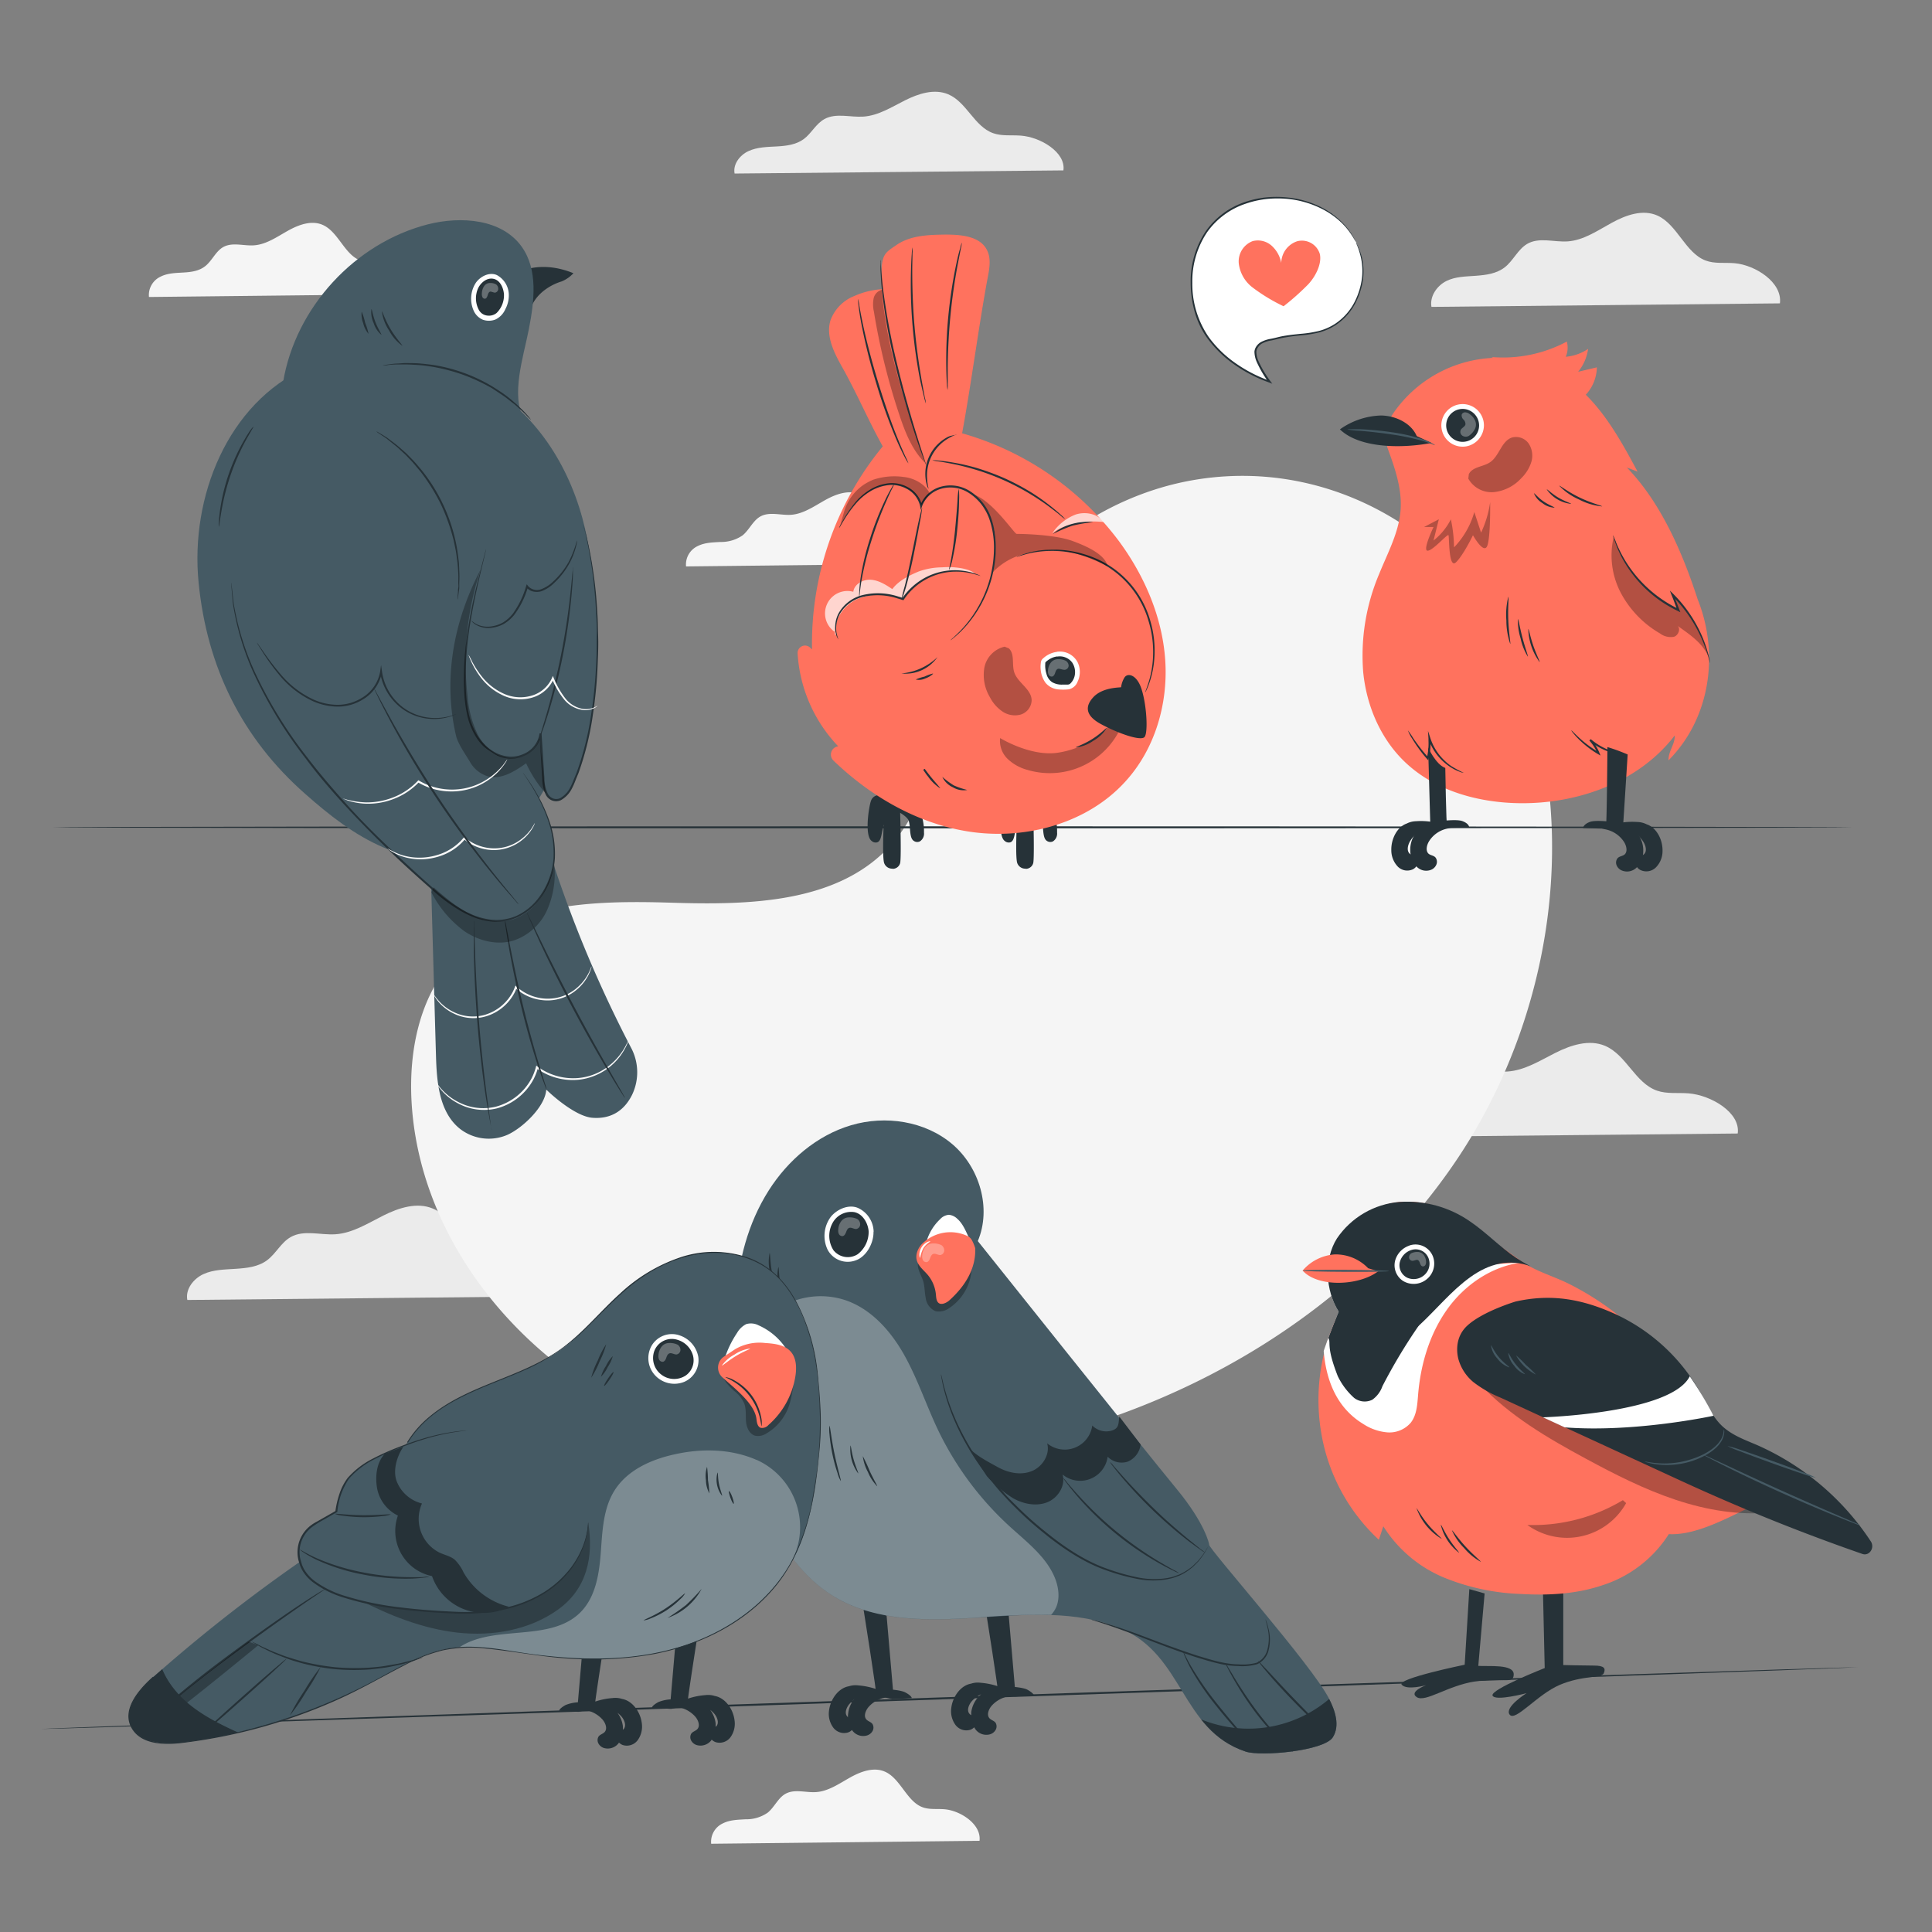 <svg xmlns="http://www.w3.org/2000/svg" xmlns:xlink="http://www.w3.org/1999/xlink" viewBox="0 0 500 500"><rect x="0" y="0" width="500" height="500" fill="#808080" stroke="none"/><defs><clippath id="clip-path"><path d="M346.45,339.45C343,334,342.56,325.94,346,320.5a21.69,21.69,0,0,1,16.19-9.44,28.49,28.49,0,0,1,18.32,5.09c4.17,2.84,7.67,6.58,11.87,9.38s9,4.58,13.55,6.7a98.06,98.06,0,0,1,49.32,52.06l3.47,6.33c-6.34,2.88-14.57,6.85-21.52,6.49C433,403.55,426.19,408,418.86,410.3S403.71,413,396,412.6a66.79,66.79,0,0,1-21.46-4.24c-6.79-2.75-13-7.23-17-13.38l-1.26,3.5a47.85,47.85,0,0,1-16.1-27.88C338.29,359.82,342.35,349.52,346.45,339.45Z" style="fill:none"></path></clippath><clippath id="clip-path-2"><path d="M312.93,399.69s-.87-5.21-8.49-14.44c-8-9.68-51.38-64.06-51.38-64.06,3.59-8.53.45-19.1-6.61-25.09s-17.32-7.52-26.19-4.89-16.34,9.05-21.31,16.87c-10.92,17.2-9.82,39.27-6.55,59.39,1.44,8.82,3.25,17.68,6.91,25.84s9.31,15.66,17,20.16c10.83,6.31,24.15,6,36.66,5.19s25.57-2,37.13,2.82c16.34,6.86,15.46,26.21,32.27,31.83,4,1.33,20.28-.17,22.55-3.68,1.92-3,.63-6.91-1-10.07-4.34-8.58-31-38.56-31.05-39.87" style="fill:none"></path></clippath><clippath id="clip-path-3"><path d="M211.76,358.55a53.43,53.43,0,0,0-2.56-14c-2-5.71-4.64-11.44-9.27-15.31-5.49-4.59-13.22-6-20.25-4.61s-13.4,5.17-18.75,9.92-10,10.65-16,14.86c-6.36,4.51-13.92,6.91-21.08,10s-14.32,7.19-18.38,13.84L88,397.2a414.44,414.44,0,0,0-48.4,36.88C36,437.32,32,442,33.85,446.48s8.27,5.09,13.27,4.47A142.17,142.17,0,0,0,97,435c6.21-3.36,12.37-7.24,19.33-8.39,6.16-1,12.43.22,18.6,1.14,12.76,1.89,25.93,2.45,38.43-.76s24.3-10.54,30.86-21.64c5.86-9.9,7.12-21.79,8-33.26A89.36,89.36,0,0,0,211.76,358.55Z" style="fill:none"></path></clippath></defs><g id="background-complete"><path d="M297.56,266c.53-4.27-4.91-7.79-9-8.16-1.95-.17-4,.16-5.82-.56-4-1.54-5.61-7.28-9.52-9.11-2.92-1.36-6.28-.15-9.12,1.43s-5.63,3.57-8.79,3.8c-2.76.19-5.74-.94-8.15.55-1.8,1.11-2.74,3.4-4.39,4.76A9.72,9.72,0,0,1,237,260.4c-2,.12-4.09.14-5.91,1.07a5.26,5.26,0,0,0-3,5.26Z" style="fill:#f5f5f5"></path><path d="M247,145.83c.54-4.27-4.91-7.79-9-8.16-1.95-.17-4,.16-5.83-.56-4-1.54-5.61-7.28-9.51-9.11-2.93-1.36-6.29-.15-9.12,1.43s-5.63,3.57-8.8,3.8c-2.75.19-5.74-.94-8.15.55-1.79,1.11-2.73,3.4-4.39,4.76a9.72,9.72,0,0,1-5.74,1.72c-2,.12-4.08.14-5.91,1.07a5.25,5.25,0,0,0-3,5.26Z" style="fill:#f5f5f5"></path><path d="M108,76.1c.53-4.28-4.92-7.79-9-8.16-1.95-.17-4,.16-5.83-.56-4-1.55-5.6-7.28-9.51-9.11-2.92-1.37-6.29-.15-9.12,1.43s-5.63,3.57-8.8,3.79c-2.75.2-5.74-.93-8.15.56-1.79,1.11-2.73,3.4-4.39,4.76s-3.73,1.6-5.73,1.72-4.09.14-5.92,1.07a5.25,5.25,0,0,0-3,5.26Z" style="fill:#f5f5f5"></path><path d="M312.92,354.71c.53-4.28-4.91-7.8-9-8.17-2-.17-4,.16-5.82-.55-4-1.55-5.61-7.29-9.52-9.12-2.92-1.36-6.28-.15-9.12,1.44s-5.63,3.56-8.79,3.79c-2.76.19-5.75-.94-8.15.55-1.8,1.11-2.74,3.41-4.39,4.76a9.72,9.72,0,0,1-5.74,1.72,14.88,14.88,0,0,0-5.92,1.07,5.28,5.28,0,0,0-3,5.27Z" style="fill:#f5f5f5"></path><path d="M253.5,476.4c.53-4.28-4.92-7.8-9-8.16-2-.18-4,.15-5.83-.56-4-1.55-5.6-7.28-9.51-9.11-2.92-1.37-6.29-.15-9.12,1.43s-5.63,3.57-8.8,3.79c-2.75.2-5.74-.93-8.15.56-1.79,1.11-2.73,3.4-4.39,4.75a9.66,9.66,0,0,1-5.74,1.73c-2,.12-4.08.14-5.91,1.07a5.25,5.25,0,0,0-3,5.26Z" style="fill:#f5f5f5"></path><path d="M449.72,293.35c.75-5.45-6.93-9.92-12.7-10.39-2.75-.22-5.61.2-8.22-.71-5.65-2-7.9-9.26-13.42-11.59-4.12-1.74-8.86-.19-12.85,1.82s-7.95,4.54-12.41,4.83c-3.88.25-8.1-1.19-11.49.7-2.53,1.42-3.86,4.33-6.19,6.05s-5.26,2-8.09,2.2-5.77.18-8.34,1.36-4.72,3.91-4.18,6.69Z" style="fill:#ebebeb"></path><path d="M275.21,44.1c.65-4.73-6-8.63-11-9-2.4-.19-4.88.17-7.15-.62-4.91-1.71-6.88-8.06-11.67-10.08-3.59-1.51-7.71-.17-11.19,1.58s-6.91,3.95-10.79,4.2c-3.38.22-7-1-10,.61C211.16,32,210,34.53,208,36s-4.58,1.77-7,1.9-5,.16-7.26,1.19-4.09,3.4-3.63,5.82Z" style="fill:#ebebeb"></path><path d="M146.37,335.46c.75-5.44-6.93-9.91-12.71-10.38-2.75-.22-5.61.2-8.21-.71-5.65-2-7.91-9.27-13.42-11.59-4.12-1.74-8.86-.19-12.86,1.82s-7.94,4.54-12.4,4.83c-3.88.24-8.1-1.2-11.5.7-2.53,1.41-3.85,4.33-6.19,6.05s-5.26,2-8.09,2.19-5.76.19-8.34,1.37-4.71,3.9-4.17,6.69Z" style="fill:#ebebeb"></path><path d="M460.64,78.51c.69-5.45-6.38-9.92-11.7-10.39-2.54-.22-5.17.2-7.57-.71-5.2-2-7.28-9.26-12.36-11.59-3.8-1.74-8.17-.19-11.85,1.82s-7.31,4.54-11.42,4.83c-3.58.25-7.46-1.19-10.59.7-2.34,1.42-3.56,4.33-5.71,6s-4.84,2-7.45,2.2-5.31.18-7.68,1.36-4.34,3.91-3.85,6.69Z" style="fill:#ebebeb"></path></g><g id="background-simple"><path d="M389.16,163.89,387.39,161c-15-24.65-42-39.5-70.5-37.7a74.53,74.53,0,0,0-10.91,1.5c-25.91,5.55-48.46,25.15-57.81,50.25-5.5,14.76-7,31.75-17.47,43.47-13.57,15.25-36.62,15.73-56.89,15.1s-43.33-.1-56.84,15.21c-8.46,9.59-11.15,23.22-10.47,36.06,1.81,34,25.5,64.39,55.62,79.5s65.6,16.46,98.57,9.82c46.18-9.31,90.11-34.88,116.51-74.37S410.28,206.51,389.16,163.89Z" style="fill:#f5f5f5"></path></g><g id="Wires"><path d="M480.82,431.48c0,.14-105.27,3.84-235.11,8.25s-235.15,7.88-235.16,7.73,105.25-3.84,235.14-8.25S480.82,431.34,480.82,431.48Z" style="fill:#263238"></path><path d="M479.37,214.11c0,.14-104.28.26-232.88.26s-232.91-.12-232.91-.26,104.26-.26,232.91-.26S479.37,214,479.37,214.11Z" style="fill:#263238"></path></g><g id="speech-bubble"><path d="M351,62.79a20.28,20.28,0,0,0-11.37-10c-8.39-3.11-18.62-1.83-25,4.42S307,73.49,309.84,82s11.61,14.34,18.74,16.8c0,0-4.55-6-3.56-8.4s3.18-2.23,5.65-2.91,6.27-.88,8.8-1.26a14.81,14.81,0,0,0,11.82-9.27A16.73,16.73,0,0,0,351,62.79Z" style="fill:#fff"></path><path d="M351,62.79a1.31,1.31,0,0,1,.13.24c.08.16.2.4.34.72a18.33,18.33,0,0,1,1,2.94,16.07,16.07,0,0,1,.35,4.92A18.6,18.6,0,0,1,351,78a15.22,15.22,0,0,1-5.29,6.11A14.9,14.9,0,0,1,341.51,86a29.93,29.93,0,0,1-4.82.79,50.61,50.61,0,0,0-5.07.71c-.84.18-1.72.44-2.61.61a7.54,7.54,0,0,0-2.5.84,3.28,3.28,0,0,0-.92.9,2.42,2.42,0,0,0-.45,1.18,6.37,6.37,0,0,0,.65,2.63,28.18,28.18,0,0,0,3,5l.48.65L328.5,99a36.44,36.44,0,0,1-8.64-4.38,29.84,29.84,0,0,1-7.37-7.05,21.71,21.71,0,0,1-3.34-7,27.87,27.87,0,0,1-1-7.43,23.18,23.18,0,0,1,4-13.44,20.33,20.33,0,0,1,10.23-7.48A25.18,25.18,0,0,1,328,51.05a28.05,28.05,0,0,1,5.36.07,25,25,0,0,1,8.79,2.62,21.13,21.13,0,0,1,5.54,4.16,18,18,0,0,1,2.61,3.52,10.18,10.18,0,0,1,.67,1.37s-.24-.47-.76-1.32A19.24,19.24,0,0,0,347.56,58,21.22,21.22,0,0,0,342,54a25.08,25.08,0,0,0-8.7-2.52,28.14,28.14,0,0,0-5.28,0,24.82,24.82,0,0,0-5.59,1.22,20,20,0,0,0-10,7.35,22.8,22.8,0,0,0-3.86,13.16,24.28,24.28,0,0,0,4.29,14.09,29.54,29.54,0,0,0,7.24,6.93,36.74,36.74,0,0,0,8.51,4.33l-.28.39a28.77,28.77,0,0,1-3-5.09,6.84,6.84,0,0,1-.68-2.87,2.86,2.86,0,0,1,.54-1.41,3.47,3.47,0,0,1,1.06-1,8.14,8.14,0,0,1,2.66-.9c.89-.16,1.72-.4,2.6-.6,1.75-.35,3.46-.51,5.12-.69a29.41,29.41,0,0,0,4.76-.75,14.43,14.43,0,0,0,4.09-1.81,15,15,0,0,0,5.21-5.93,18.8,18.8,0,0,0,1.82-6.25,16.36,16.36,0,0,0-.28-4.87,20.74,20.74,0,0,0-.87-2.93c-.13-.31-.23-.55-.3-.74A.84.84,0,0,1,351,62.79Z" style="fill:#263238"></path><path d="M341.57,65.73a4.84,4.84,0,0,0-5.84-3.3,6,6,0,0,0-4.14,5.63,8,8,0,0,0-2.51-4.49,5.37,5.37,0,0,0-4.89-1.17,5.62,5.62,0,0,0-3.6,5.74,9.17,9.17,0,0,0,3.5,6.2,46.06,46.06,0,0,0,8.1,4.92,64.45,64.45,0,0,0,6.35-5.65C340.38,71.66,342.16,68.34,341.57,65.73Z" style="fill:#FF725E"></path></g><g id="bird-6"><path d="M399.31,411.55l.46,20.14s-14.2,5.59-13.5,7.13,8.8-.63,8.8-.63-5.84,3.66-4.37,5.56,7.11-5.21,12.95-7.7,10.84-1.73,11.4-3,.14-2-2.53-2-7.95-.14-7.95-.14V412.1Z" style="fill:#263238"></path><path d="M380.26,411.27l-1.2,19.56s-17.65,3.61-16.31,5.16,6.33.13,6.33.13-4.64,1.73-2.39,3.12,7.95-3,15.06-4.09,10,.86,10-1.84-6.42-2-9.17-2.18l1.64-18.75Z" style="fill:#263238"></path><path d="M346.91,338.87c-3.21-5.47-2.86-12.93.38-18.37a19.85,19.85,0,0,1,15-9.44,25,25,0,0,1,17,5.09c3.88,2.83,10.27,7.26,14.16,10.06s8.25,3.9,12.5,6c20.62,10.28,34.3,29.31,42.72,52l3.22,6.33c-5.88,2.88-13.53,6.85-20,6.49a31.82,31.82,0,0,1-17.06,13.19c-6.8,2.33-14.06,2.71-21.19,2.3a57.81,57.81,0,0,1-19.92-4.24A34,34,0,0,1,358,395c-.38,1.16-.77,2.33-1.16,3.49a48.71,48.71,0,0,1-14.94-27.87A51.06,51.06,0,0,1,346.91,338.87Z" style="fill:#FF725E"></path><g style="clip-path:url(#clip-path)"><path d="M344.53,329.92l49.61-3.22c-7.86.87-15,5.7-19.59,12.13S367.64,353.13,367,361c-.21,2.52-.34,5.23-1.91,7.21a7.27,7.27,0,0,1-6,2.49,13.4,13.4,0,0,1-6.27-2.17C338.53,359.87,342.47,338.7,344.53,329.92Z" style="fill:#fff"></path><path d="M350.08,313.75c12.46-8.15,30.6-6.14,41,4.55l5.18,9.46c-5.67-2.11-10.91-.73-15.81,2.81s-8.74,8.34-13.19,12.45-9.92,7.66-16,7.72c-3.12,0-6.72-1.38-7.43-4.42-.44-1.88.37-3.81.45-5.74.16-3.68-2.32-6.94-3-10.55C340,323.6,344.6,317.35,350.08,313.75Z" style="fill:#263238"></path></g><path d="M345.46,324.64a11.66,11.66,0,0,1,8.62,3.58l2.6.78c-5,3.83-15.68,4.2-19.56-.18A12,12,0,0,1,345.46,324.64Z" style="fill:#FF725E"></path><path d="M365.06,322.91a4.21,4.21,0,0,1,4.14.87,4.46,4.46,0,0,1,1.33,4,4.8,4.8,0,0,1-2.61,3.39,4.66,4.66,0,0,1-4.38-.18,4.2,4.2,0,0,1-2-3.85,5,5,0,0,1,3.53-4.26" style="fill:#263238"></path><path d="M365.23,323.51a3.58,3.58,0,0,1,4.25,1.63,3.9,3.9,0,0,1-.51,4.48,4.13,4.13,0,0,1-4.74,1.07,3.59,3.59,0,0,1-2-3.85,4.44,4.44,0,0,1,3-3.33c.76-.24.44-1.45-.33-1.2a5.69,5.69,0,0,0-3.82,3.87,4.84,4.84,0,0,0,2,5.31,5.33,5.33,0,0,0,6.26-.51,5.22,5.22,0,0,0,1.49-5.84,4.84,4.84,0,0,0-6-2.83c-.76.25-.44,1.46.33,1.2Z" style="fill:#fff"></path><g style="opacity:0.3"><path d="M365.24,324.35a3.53,3.53,0,0,1,1.67-.34h0a2,2,0,0,1,1.55.77,3.09,3.09,0,0,1,.59,1.66,1.62,1.62,0,0,1-.14.9.73.73,0,0,1-.76.4c-.35-.08-.53-.46-.65-.8s-.27-.73-.61-.86-.94.25-1.44.21a.92.92,0,0,1-.79-.87A1.22,1.22,0,0,1,365.24,324.35Z" style="fill:#fff"></path></g><g style="opacity:0.3"><path d="M420.89,375.22c12.86,5.2,37.87,16.15,37.87,16.15-8.47.92-17.06-.54-25.13-3.23s-15.7-6.57-23.19-10.62c-9.87-5.33-19.73-11.1-27.41-19.27C395.59,363.85,407.49,369.8,420.89,375.22Z"></path></g><path d="M337.12,328.82c0-.14,5-.23,11.2-.19s11.2.17,11.2.32-5,.23-11.21.2S337.12,329,337.12,328.82Z" style="fill:#455a64"></path><path d="M377.51,352a11.83,11.83,0,0,0,3.83,5.71,30,30,0,0,0,7,4l47.5,21.89c15.29,7,30.42,13.1,46.15,18.56,1.8.62,3.27-1.6,2.17-3.26a68.13,68.13,0,0,0-29.27-24.85c-3.29-1.42-6.78-2.62-9.41-5.2-2.31-2.27-3.72-5.4-5.34-8.29a48.72,48.72,0,0,0-21.73-20.31c-8.79-4.06-16.9-5.51-26.19-3.41,0,0-8.44,2.52-12.47,6.22S377.51,352,377.51,352Z" style="fill:#263238"></path><path d="M399.31,366.8s33.18-1,38-10.62a93.8,93.8,0,0,1,6.14,10.22s-20.27,4.41-38.51,3Z" style="fill:#fff"></path><path d="M367.22,343a141.77,141.77,0,0,0-9.45,15.75,7.19,7.19,0,0,1-2.62,3.5,4.46,4.46,0,0,1-4.72-.49,18.07,18.07,0,0,1-4.21-5.6c-2.18-5.57-2.16-7.51-2.17-9.18" style="fill:#263238"></path><path d="M425.66,378.26c0-.1,1.36.29,3.57.43a22.61,22.61,0,0,0,8.49-1.05c3.19-1,5.9-2.66,7.2-4.43a5.7,5.7,0,0,0,1.09-2.3,8.52,8.52,0,0,1,.14-1,2.29,2.29,0,0,1,.06,1,5.27,5.27,0,0,1-1,2.49c-1.29,1.92-4.07,3.64-7.32,4.71a21,21,0,0,1-8.69.91,16.66,16.66,0,0,1-2.62-.47A4.44,4.44,0,0,1,425.66,378.26Z" style="fill:#455a64"></path><path d="M440.86,376.5a12,12,0,0,1,1.61.69l4.33,2c3.64,1.71,8.69,4.06,14.29,6.58s10.7,4.74,14.4,6.34l4.38,1.9a11.81,11.81,0,0,1,1.58.75,10.92,10.92,0,0,1-1.66-.56c-1.05-.4-2.57-1-4.44-1.75-3.74-1.51-8.87-3.68-14.48-6.2s-10.63-4.93-14.23-6.73c-1.81-.9-3.26-1.64-4.25-2.17A10.9,10.9,0,0,1,440.86,376.5Z" style="fill:#455a64"></path><path d="M447.06,374.23a25.61,25.61,0,0,1,3.42,1c2.08.7,4.95,1.7,8.11,2.83s6,2.18,8.07,3a23.84,23.84,0,0,1,3.29,1.37,24.15,24.15,0,0,1-3.41-1c-2.09-.7-5-1.7-8.12-2.83s-6-2.19-8.07-3A23.1,23.1,0,0,1,447.06,374.23Z" style="fill:#455a64"></path><path d="M392.33,350.75a27,27,0,0,1,2.57,2.5,26,26,0,0,1,2.59,2.49,12.33,12.33,0,0,1-5.16-5Z" style="fill:#455a64"></path><path d="M390.34,350.16c.14-.05.72,1.42,1.92,2.93s2.47,2.43,2.39,2.56a6.08,6.08,0,0,1-2.8-2.24A6,6,0,0,1,390.34,350.16Z" style="fill:#455a64"></path><path d="M385.86,348.15c.15,0,.75,1.55,2.08,3.13s2.77,2.47,2.69,2.61a6.43,6.43,0,0,1-3.09-2.28A6.34,6.34,0,0,1,385.86,348.15Z" style="fill:#455a64"></path><path d="M375.76,396.06c.13-.09,1.49,2,3.55,4.23s4,3.77,3.91,3.9a15.5,15.5,0,0,1-4.3-3.55A15.21,15.21,0,0,1,375.76,396.06Z" style="fill:#263238"></path><path d="M372.87,394.6c.15-.05.87,1.75,2.17,3.74s2.65,3.4,2.55,3.51a13,13,0,0,1-4.72-7.25Z" style="fill:#263238"></path><path d="M366.53,390.25c.14-.07,1.14,2,3,4.24s3.65,3.63,3.56,3.76a15.12,15.12,0,0,1-6.51-8Z" style="fill:#263238"></path><g style="opacity:0.3"><path d="M420.84,389a17.51,17.51,0,0,1-25.56,5.66A45.09,45.09,0,0,0,420,388.24"></path></g></g><g id="bird-5"><path d="M224.8,437.41a7,7,0,0,0-5.29,6,6.07,6.07,0,0,0,1.07,4.45,3.51,3.51,0,0,0,3.85,1.26,2.49,2.49,0,0,0,1.38-1.12,1.81,1.81,0,0,0,0-1.8c-.41-.61-1.24-.72-1.68-1.31-.65-.88-.08-2.27.66-3.13a7.49,7.49,0,0,1,6.22-2.5" style="fill:#263238"></path><path d="M225.78,438.57a6.89,6.89,0,0,0-5.95,2.42c-.74.85-1.3,2.24-.65,3.13.44.59,1.26.69,1.68,1.3a1.81,1.81,0,0,1,0,1.8,2.54,2.54,0,0,1-1.38,1.13,3.5,3.5,0,0,1-3.85-1.27,6,6,0,0,1-1.07-4.44c.38-2.95,2.47-5.78,5.1-6.23a5.72,5.72,0,0,1,2.49-.23,19.19,19.19,0,0,1,4.38.88s6,0,7.75.93,1.68,1.49,1.68,1.49l-5,.26Z" style="fill:#263238"></path><path d="M231.24,438.89l-1.79-20.77s-5.94-2.46-5.94-1.47c0,0,3.53,22.22,3.28,22.26S231.24,438.89,231.24,438.89Z" style="fill:#263238"></path><path d="M261.94,438.91l.66.15,5-.27s0-.53-1.68-1.48-7.75-.93-7.75-.93a18.55,18.55,0,0,0-4.38-.88,5.54,5.54,0,0,0-2.49.23c-2.63.45-4.72,3.28-5.1,6.22a6.07,6.07,0,0,0,1.07,4.45,3.51,3.51,0,0,0,3.85,1.26,2.63,2.63,0,0,0,1-.64c.11.17.2.36.32.52a3.51,3.51,0,0,0,3.86,1.27,2.47,2.47,0,0,0,1.37-1.12,1.83,1.83,0,0,0,0-1.81c-.42-.61-1.24-.71-1.68-1.3-.66-.88-.09-2.28.65-3.13A7.65,7.65,0,0,1,261.94,438.91Zm-10.58,4.19a7,7,0,0,0,0,.79,1.81,1.81,0,0,1-.54-.46c-.65-.88-.08-2.27.66-3.13a7.2,7.2,0,0,1,2.44-1.82A7.34,7.34,0,0,0,251.36,443.1Z" style="fill:#263238"></path><path d="M262.84,438.89l-1.78-20.77s-5.95-2.46-5.95-1.47c0,0,3.53,22.22,3.28,22.26S262.84,438.89,262.84,438.89Z" style="fill:#263238"></path><path d="M312.93,399.69s-.87-5.21-8.49-14.44c-8-9.68-51.38-64.06-51.38-64.06,3.59-8.53.45-19.1-6.61-25.09s-17.32-7.52-26.19-4.89-16.34,9.05-21.31,16.87c-10.92,17.2-9.82,39.27-6.55,59.39,1.44,8.82,3.25,17.68,6.91,25.84s9.31,15.66,17,20.16c10.83,6.31,24.15,6,36.66,5.19s25.57-2,37.13,2.82c16.34,6.86,15.46,26.21,32.27,31.83,4,1.33,20.28-.17,22.55-3.68,1.92-3,.63-6.91-1-10.07-4.34-8.58-31-38.56-31.05-39.87" style="fill:#455a64"></path><g style="opacity:0.3"><path d="M261.26,395a81.67,81.67,0,0,1-18.62-25.17c-3-6.36-5.22-13.11-8.67-19.24s-8.46-11.79-15.11-14.08a20.37,20.37,0,0,0-18.81,3.12l-.59.47a23.43,23.43,0,0,0-8,21q.42,3.19.93,6.34c1.44,8.82,3.25,17.68,6.91,25.84s9.31,15.66,17,20.16c10.83,6.31,24.15,6,36.66,5.19a186.8,186.8,0,0,1,19.07-.72,5.72,5.72,0,0,0,.78-1c1.52-2.3,1.34-5.37.4-8C271.14,403.16,265.85,399.19,261.26,395Z" style="fill:#fff"></path></g><path d="M312.93,399.69s0,.08-.1.23l-.35.67a14.77,14.77,0,0,1-1.54,2.46l-.6.8c-.21.28-.5.52-.76.8l-.85.86c-.33.27-.68.52-1,.79a14.84,14.84,0,0,1-2.49,1.46l-1.49.54c-.51.18-1.06.26-1.61.4a21.33,21.33,0,0,1-7.39,0,52.75,52.75,0,0,1-8.17-2.2c-5.7-1.91-11.3-5.55-16.61-9.89a88.68,88.68,0,0,1-7.46-6.72c-1.17-1.13-2.23-2.32-3.29-3.46s-2-2.33-2.94-3.51a66.82,66.82,0,0,1-8.41-13.4,54.8,54.8,0,0,1-3.6-10c-.33-1.21-.46-2.19-.6-2.84-.06-.3-.1-.54-.13-.74a.8.8,0,0,1,0-.25,1.29,1.29,0,0,1,.08.24l.18.73c.18.64.33,1.61.7,2.81a57.43,57.43,0,0,0,3.74,9.93,68.08,68.08,0,0,0,8.44,13.25c.9,1.17,1.93,2.29,2.94,3.48s2.12,2.31,3.28,3.43a87.77,87.77,0,0,0,7.43,6.67c5.28,4.33,10.82,7.93,16.43,9.84a54.3,54.3,0,0,0,8.09,2.24,21.11,21.11,0,0,0,7.25.09c.54-.13,1.08-.2,1.58-.37l1.45-.52a13.73,13.73,0,0,0,2.46-1.39c.35-.26.71-.5,1-.75l.85-.83c.27-.27.55-.5.77-.77s.41-.54.61-.78a18.09,18.09,0,0,0,1.61-2.39l.39-.64C312.87,399.76,312.92,399.68,312.93,399.69Z" style="fill:#263238"></path><path d="M327.53,419.11a2.54,2.54,0,0,1,.22.55,13.23,13.23,0,0,1,.47,1.61,11.22,11.22,0,0,1,0,6.16,5.35,5.35,0,0,1-2.83,3.24,13.73,13.73,0,0,1-4.92.5,23.45,23.45,0,0,1-5.39-.72c-1.83-.43-3.69-1-5.59-1.59-7.57-2.46-14.19-5.27-19.08-7-2.44-.89-4.44-1.56-5.82-2l-1.6-.5a2.57,2.57,0,0,1-.55-.21,2.9,2.9,0,0,1,.58.11c.37.09.93.21,1.63.4,1.4.39,3.42,1,5.88,1.86,4.93,1.67,11.58,4.43,19.12,6.89,3.79,1.16,7.4,2.3,10.84,2.32a13.67,13.67,0,0,0,4.74-.42,5,5,0,0,0,2.65-3,11.44,11.44,0,0,0,.17-6C327.74,419.89,327.47,419.13,327.53,419.11Z" style="fill:#263238"></path><g style="opacity:0.3"><path d="M251.4,326.41,238,325.73a3.38,3.38,0,0,0-.22,2.95c.3,1,.83,1.87,1.13,2.85.43,1.42.37,3,.67,4.41a4.26,4.26,0,0,0,2.54,3.4,4.54,4.54,0,0,0,3.64-.88A12.94,12.94,0,0,0,251.4,326.41Z"></path></g><path d="M247.71,315.39a3.59,3.59,0,0,0-2.12-1,3.42,3.42,0,0,0-2.31,1.16,12.85,12.85,0,0,0-3.85,7.3l2.08-1c3.23-1.85,6.47-1.35,10,0C250.3,319.68,249.58,317,247.71,315.39Z" style="fill:#fff"></path><path d="M251.55,321h0a2.56,2.56,0,0,0-1.19-1.13,10.41,10.41,0,0,0-11.69,2,5.35,5.35,0,0,0-1.39,2.4c-.66,2.69,1.39,4,2.78,5.62a9.24,9.24,0,0,1,2.15,5.12c.08.83.11,1.82.81,2.27s1.91-.08,2.65-.73c4-3.61,6.91-8.1,6.72-13.51A11.15,11.15,0,0,0,251.55,321Z" style="fill:#FF725E"></path><path d="M289.67,366.59c-.22,1.86-.05,3-1.83,3.61a5.07,5.07,0,0,1-5.16-1.28A7.19,7.19,0,0,1,271,373.53c.82,2.9-1.22,6.09-4,7.2s-6,.48-8.7-1-5.51-2.92-7.62-5.07l4.71,7.36a31,31,0,0,0,6.9,5.78c2.64,1.45,5.9,2.09,8.7,1s4.84-4.3,4-7.2A7.18,7.18,0,0,0,286.66,377a5.11,5.11,0,0,0,5.17,1.28,5.53,5.53,0,0,0,3.36-4.45Z" style="fill:#263238"></path><g style="opacity:0.3"><path d="M243.62,322.23a4.75,4.75,0,0,0-2.18-.43h0a2.51,2.51,0,0,0-2,1,4,4,0,0,0-.77,2.16,2.1,2.1,0,0,0,.18,1.16,1,1,0,0,0,1,.52c.46-.1.7-.6.85-1s.35-.94.79-1.11c.59-.23,1.23.31,1.87.27a1.2,1.2,0,0,0,1-1.13A1.62,1.62,0,0,0,243.62,322.23Z" style="fill:#fff"></path></g><path d="M200.81,333.76a11.6,11.6,0,0,1-1.57-4.61,11.75,11.75,0,0,1-.06-4.88c.16,0,.11,2.18.57,4.79S201,333.71,200.81,333.76Z" style="fill:#263238"></path><path d="M202.93,336.08a8.73,8.73,0,0,1-1.48-3.95,8.86,8.86,0,0,1,0-4.22c.15,0,.07,1.88.48,4.13S203.07,336,202.93,336.08Z" style="fill:#263238"></path><path d="M305.19,407.14a7.45,7.45,0,0,1-1.43-.61c-.9-.41-2.18-1.08-3.73-1.94A80,80,0,0,1,278.62,387c-1.15-1.36-2.05-2.49-2.64-3.29a8.28,8.28,0,0,1-.87-1.28,9.28,9.28,0,0,1,1,1.15c.63.77,1.57,1.85,2.76,3.17a91.84,91.84,0,0,0,10,9.57,93.49,93.49,0,0,0,11.32,7.95c1.52.9,2.77,1.61,3.65,2.08A9.86,9.86,0,0,1,305.19,407.14Z" style="fill:#263238"></path><path d="M311.85,401.81a6.8,6.8,0,0,1-1.13-.72c-.71-.48-1.72-1.22-3-2.16a116.23,116.23,0,0,1-9.14-7.86,114.89,114.89,0,0,1-8.26-8.78c-1-1.18-1.78-2.15-2.3-2.84a7,7,0,0,1-.77-1.1,6.3,6.3,0,0,1,.93,1l2.41,2.73c2.05,2.29,5,5.4,8.35,8.64s6.63,6,9,7.95l2.84,2.29A6.73,6.73,0,0,1,311.85,401.81Z" style="fill:#263238"></path><path d="M217.6,383.29a7.67,7.67,0,0,1-.83-2,40.84,40.84,0,0,1-1.35-5,44.34,44.34,0,0,1-.75-5.15,8.26,8.26,0,0,1,0-2.15c.16,0,.46,3.25,1.28,7.19S217.74,383.24,217.6,383.29Z" style="fill:#263238"></path><path d="M222.09,381.31a10.61,10.61,0,0,1-2-7.21c.15,0,.28,1.68.84,3.65S222.23,381.24,222.09,381.31Z" style="fill:#263238"></path><path d="M227,384.63a11.53,11.53,0,0,1-2.37-3.65,11.77,11.77,0,0,1-1.34-4.14,42.42,42.42,0,0,1,1.81,3.91C226.1,382.9,227.11,384.55,227,384.63Z" style="fill:#263238"></path><path d="M238.13,325.53c-.06,0-.19-.28-.2-.8a3.62,3.62,0,0,1,.56-1.91,3.68,3.68,0,0,1,1.46-1.36c.47-.23.79-.25.81-.18s-1.09.58-1.83,1.81A9.12,9.12,0,0,0,238.13,325.53Z" style="fill:#fff"></path><path d="M325.69,453.79a6.2,6.2,0,0,1-.93-.9c-.58-.6-1.4-1.47-2.4-2.57-2-2.2-4.76-5.26-7.58-8.82a68.6,68.6,0,0,1-6.57-9.61,32.2,32.2,0,0,1-1.55-3.17,7,7,0,0,1-.44-1.22,5.33,5.33,0,0,1,.62,1.14c.38.73.93,1.8,1.69,3.07a84.2,84.2,0,0,0,6.65,9.47c2.82,3.54,5.52,6.63,7.45,8.89l2.28,2.69A5.93,5.93,0,0,1,325.69,453.79Z" style="fill:#263238"></path><path d="M334.6,453.33a5,5,0,0,1-.91-.69c-.56-.46-1.35-1.18-2.3-2.09a65.89,65.89,0,0,1-6.74-7.74,81.67,81.67,0,0,1-5.58-8.61c-.64-1.14-1.14-2.08-1.46-2.74a5.34,5.34,0,0,1-.46-1,4.91,4.91,0,0,1,.64.95c.43.73,1,1.61,1.6,2.66,1.36,2.23,3.3,5.28,5.68,8.48a80.91,80.91,0,0,0,6.59,7.79C333.47,452.17,334.66,453.27,334.6,453.33Z" style="fill:#263238"></path><path d="M343.62,448.64a4,4,0,0,1-.82-.63c-.5-.43-1.21-1.07-2.07-1.87-1.73-1.61-4.07-3.88-6.57-6.48s-4.66-5-6.19-6.83c-.77-.89-1.38-1.63-1.78-2.15a4.07,4.07,0,0,1-.6-.84,4.09,4.09,0,0,1,.75.71l1.9,2c1.6,1.73,3.81,4.12,6.3,6.71s4.78,4.9,6.44,6.57l2,2A3.85,3.85,0,0,1,343.62,448.64Z" style="fill:#263238"></path><g style="clip-path:url(#clip-path-2)"><path d="M306.29,442.67a32.31,32.31,0,0,0,40.26-5.4,31.87,31.87,0,0,1,2.19,7.29,10.64,10.64,0,0,1-1.42,7.32c-1.38,2-3.61,3.3-5.8,4.41-5.78,2.93-12,5.33-18.54,5.3s-13.26-2.85-16.63-8.4" style="fill:#263238"></path></g><path d="M225.47,318.6a6.24,6.24,0,0,0-3.9-5.47L221,313a6.13,6.13,0,0,0-5.34,2.23,7.42,7.42,0,0,0-1.52,5.39,6.64,6.64,0,0,0,1.25,3.43,4.69,4.69,0,0,0,3.27,1.83,5.63,5.63,0,0,0,4-1A8.32,8.32,0,0,0,225.47,318.6Z" style="fill:#263238"></path><path d="M226.09,318.6a6.93,6.93,0,0,0-4.09-6c-2.42-1-5.45.39-7,2.33a8.28,8.28,0,0,0-.82,8.48,5.89,5.89,0,0,0,7.28,2.77c2.88-1,4.77-4.71,4.59-7.61,0-.8-1.29-.81-1.25,0a7.27,7.27,0,0,1-2.8,6,4.74,4.74,0,0,1-6.29-1,6.92,6.92,0,0,1-.19-7.16,5.46,5.46,0,0,1,5.59-2.71c2.18.45,3.51,2.84,3.69,4.91C224.92,319.39,226.17,319.4,226.09,318.6Z" style="fill:#fff"></path><g style="opacity:0.3"><path d="M221.87,315.49a4.47,4.47,0,0,0-2.17-.43h0a2.47,2.47,0,0,0-2,1,3.9,3.9,0,0,0-.76,2.16,2.08,2.08,0,0,0,.17,1.16,1,1,0,0,0,1,.52c.45-.1.69-.59.85-1s.34-.94.78-1.11c.6-.23,1.23.32,1.87.27a1.22,1.22,0,0,0,1-1.12A1.63,1.63,0,0,0,221.87,315.49Z" style="fill:#fff"></path></g></g><g id="bird-4"><path d="M166.09,445.91c-.37-2.94-2.47-5.77-5.1-6.23a5.58,5.58,0,0,0-2.48-.22,17.8,17.8,0,0,0-4.38.88h-.07c.7-5.33,3.1-20.42,3.1-20.42,0-1-5.95,1.48-5.95,1.48l-1.65,19.15a10.16,10.16,0,0,0-3.19.71c-1.71.95-1.67,1.49-1.67,1.49l5,.27,1.91-.43a7.66,7.66,0,0,1,4.31,2.42c.74.85,1.31,2.24.65,3.13-.44.59-1.26.69-1.68,1.3a1.81,1.81,0,0,0,0,1.8,2.49,2.49,0,0,0,1.37,1.13,3.54,3.54,0,0,0,3.86-1.27.83.83,0,0,0,.07-.13,2.65,2.65,0,0,0,1,.65,3.5,3.5,0,0,0,3.85-1.27A6,6,0,0,0,166.09,445.91Zm-4.61,1.48a1.24,1.24,0,0,1-.29.27,5.73,5.73,0,0,0,0-1,7.33,7.33,0,0,0-1.39-3.38,7.14,7.14,0,0,1,1.07,1C161.57,445.11,162.14,446.51,161.48,447.39Z" style="fill:#263238"></path><path d="M190.09,445.15c-.37-2.94-2.47-5.77-5.1-6.23a5.62,5.62,0,0,0-2.48-.22,17.8,17.8,0,0,0-4.38.88h-.07c.7-5.33,3.1-20.42,3.1-20.42,0-1-5.95,1.48-5.95,1.48l-1.65,19.15a10.09,10.09,0,0,0-3.19.71c-1.72.95-1.67,1.49-1.67,1.49l5,.27,1.91-.43a7.66,7.66,0,0,1,4.31,2.42c.74.85,1.3,2.24.65,3.13-.44.59-1.26.69-1.68,1.3a1.81,1.81,0,0,0,0,1.8,2.49,2.49,0,0,0,1.37,1.13,3.54,3.54,0,0,0,3.86-1.27s0-.09.07-.13a2.62,2.62,0,0,0,1,.65,3.51,3.51,0,0,0,3.86-1.27A6,6,0,0,0,190.09,445.15Zm-4.61,1.48a1.24,1.24,0,0,1-.29.27,6.88,6.88,0,0,0,0-1,7.33,7.33,0,0,0-1.39-3.38,7.14,7.14,0,0,1,1.07,1C185.57,444.35,186.14,445.75,185.48,446.63Z" style="fill:#263238"></path><path d="M211.76,358.55a53.43,53.43,0,0,0-2.56-14c-2-5.71-4.64-11.44-9.27-15.31-5.49-4.59-13.22-6-20.25-4.61s-13.4,5.17-18.75,9.92-10,10.65-16,14.86c-6.36,4.51-13.92,6.91-21.08,10s-14.32,7.19-18.38,13.84L88,397.2a414.44,414.44,0,0,0-48.4,36.88C36,437.32,32,442,33.85,446.48s8.27,5.09,13.27,4.47A142.17,142.17,0,0,0,97,435c6.21-3.36,12.37-7.24,19.33-8.39,6.16-1,12.43.22,18.6,1.14,12.76,1.89,25.93,2.45,38.43-.76s24.3-10.54,30.86-21.64c5.86-9.9,7.12-21.79,8-33.26A89.36,89.36,0,0,0,211.76,358.55Z" style="fill:#455a64"></path><g style="opacity:0.3"><path d="M195.75,377.81c-6.64-2.9-14.26-3-21.33-1.39-6,1.33-12.07,4.08-15.35,9.27-3,4.72-3.17,10.6-3.59,16.17s-1.36,11.55-5.33,15.47c-7.86,7.76-22.32,3-31.28,9,5.32-.37,10.7.64,16,1.43,12.76,1.89,25.93,2.45,38.43-.76s24.3-10.54,30.87-21.64l.38-.67a19.1,19.1,0,0,0-8.62-26.83Z" style="fill:#fff"></path></g><g style="opacity:0.3"><path d="M205.49,352.89l-18.2.72a3.83,3.83,0,0,0,.32,3.71,13.41,13.41,0,0,0,2.64,2.84,8.44,8.44,0,0,1,2.36,3.06c.55,1.46.33,3.08.46,4.64s.86,3.28,2.36,3.7a3.93,3.93,0,0,0,2.8-.51,13.32,13.32,0,0,0,6.18-7.94A31.62,31.62,0,0,0,205.49,352.89Z"></path></g><path d="M196.33,343a4.3,4.3,0,0,0-3.21-.32,5.73,5.73,0,0,0-2.34,2.23,26.41,26.41,0,0,0-3.33,6.95l1.61-.83a19.83,19.83,0,0,1,14.72-1.44A16.41,16.41,0,0,0,196.33,343Z" style="fill:#fff"></path><path d="M190.24,349.18a12.43,12.43,0,0,1,7.79-1.61c2.39.15,5,.44,6.61,2.23,1.45,1.63,1.55,4.05,1.23,6.21a21.16,21.16,0,0,1-7,12.78,2.17,2.17,0,0,1-2,.73c-.84-.3-1-1.4-1.1-2.29-.45-3.91-5.53-7.83-8.81-10.77a3.4,3.4,0,0,1,.39-5.36Z" style="fill:#FF725E"></path><g style="opacity:0.3"><path d="M152.23,394c-12.41,15.67-39.63,19.23-59.61,19.86,8.11,4.18,16.73,7.65,25.79,8.66s18.66-.66,26.06-6S153.68,403,152.23,394Z"></path></g><path d="M152.23,394c-.27,7.72-5.41,14.73-12.07,18.63s-14.65,5-22.36,4.71c-14.73-.61-37.61-2.92-40.12-13.1l-.12-.4a8.36,8.36,0,0,1-.28-2.68,8.65,8.65,0,0,1,4.47-6.89l5.28-3s.54-5.33,3.16-8.64c2-2.6,6.16-5,9.8-6.55,6.74-2.95,13.83-5.31,21.17-5.82" style="fill:#455a64"></path><path d="M121.16,370.21a.69.69,0,0,1-.2,0l-.6.07c-.53.05-1.31.15-2.33.3a56.38,56.38,0,0,0-8.6,2c-1.81.56-3.79,1.26-5.91,2.11a64.13,64.13,0,0,0-6.69,3,21.59,21.59,0,0,0-6.52,5,18.2,18.2,0,0,0-3,8.46l0,.13-.1.05-3.22,1.85a28.52,28.52,0,0,0-3.23,2A8.15,8.15,0,0,0,77.53,402a7.83,7.83,0,0,0,.34,2l.3,1c.12.31.28.61.41.92a10.45,10.45,0,0,0,2.65,3.1,25.47,25.47,0,0,0,7.58,3.86A78.25,78.25,0,0,0,103.68,416c4.88.61,9.63.92,14.15,1.12a49.41,49.41,0,0,0,12.73-1,32.53,32.53,0,0,0,10.3-4.12,27.66,27.66,0,0,0,3.85-2.95,28.54,28.54,0,0,0,2.93-3.2,23.46,23.46,0,0,0,3.35-6.05,20.79,20.79,0,0,0,1.06-4.25l.12-1.14a2,2,0,0,1,.06-.39,2.86,2.86,0,0,1,0,.39c0,.26,0,.64-.06,1.15a20.21,20.21,0,0,1-1,4.31,23.21,23.21,0,0,1-3.31,6.16,29.81,29.81,0,0,1-2.93,3.26,27.54,27.54,0,0,1-3.88,3,32.75,32.75,0,0,1-10.4,4.23,49.83,49.83,0,0,1-12.85,1.06c-4.53-.19-9.29-.49-14.2-1.1a77.76,77.76,0,0,1-15-3.14,25.58,25.58,0,0,1-7.73-3.95,10.59,10.59,0,0,1-2.78-3.26c-.15-.33-.32-.65-.44-1l-.31-1A8.17,8.17,0,0,1,77,402a8.7,8.7,0,0,1,3.36-7.16A10.47,10.47,0,0,1,82,393.8l1.66-.95L86.91,391l-.12.18a23.86,23.86,0,0,1,1.08-4.63,14.17,14.17,0,0,1,2.1-4.05,21.85,21.85,0,0,1,6.67-5.08,62.23,62.23,0,0,1,6.76-3c2.13-.84,4.12-1.52,5.95-2.07a54,54,0,0,1,8.66-1.89c1-.12,1.81-.2,2.34-.23l.6,0Z" style="fill:#263238"></path><path d="M175.57,346.16a5.44,5.44,0,0,0-5.36,1.12,5.82,5.82,0,0,0-1.73,5.24,6.21,6.21,0,0,0,3.38,4.38,6.07,6.07,0,0,0,5.69-.22,5.46,5.46,0,0,0,2.61-5,6.43,6.43,0,0,0-4.59-5.52" style="fill:#263238"></path><path d="M175.74,345.55a6.09,6.09,0,0,0-7.05,2.63,6.53,6.53,0,0,0,.68,7.57,6.8,6.8,0,0,0,7.69,1.88,6.1,6.1,0,0,0,3.66-6.46,7.19,7.19,0,0,0-5-5.62c-.77-.24-1.1,1-.34,1.21a5.89,5.89,0,0,1,3.92,3.9,4.81,4.81,0,0,1-1.79,5.29,5.44,5.44,0,0,1-6.53-.34,5.36,5.36,0,0,1-1.66-5.93,4.84,4.84,0,0,1,6.06-2.92c.77.25,1.1-1,.34-1.21Z" style="fill:#fff"></path><path d="M197.09,369.11c-.09,0-.13-.94-.49-2.4a15.06,15.06,0,0,0-6.74-9.15c-1.28-.77-2.17-1.09-2.14-1.18a6.92,6.92,0,0,1,2.32.86,13.73,13.73,0,0,1,6.92,9.4A6.48,6.48,0,0,1,197.09,369.11Z" style="fill:#263238"></path><g style="opacity:0.3"><path d="M175.35,348a4.49,4.49,0,0,0-2.17-.43h0a2.47,2.47,0,0,0-2,1,4,4,0,0,0-.77,2.16,2.07,2.07,0,0,0,.18,1.16,1,1,0,0,0,1,.53c.46-.11.7-.6.85-1.05s.35-.94.79-1.11c.59-.23,1.23.32,1.87.27a1.2,1.2,0,0,0,1-1.12A1.6,1.6,0,0,0,175.35,348Z" style="fill:#fff"></path></g><path d="M111.19,408a6.33,6.33,0,0,1-1.35.27c-.44.08-1,.12-1.61.17s-1.34.11-2.13.12a57.27,57.27,0,0,1-12.32-1.11A51,51,0,0,1,82,403.7a20.54,20.54,0,0,1-1.9-1,13.64,13.64,0,0,1-1.39-.84,6.76,6.76,0,0,1-1.1-.82c.06-.09,1.66,1.05,4.54,2.31a57.25,57.25,0,0,0,11.74,3.57,65.09,65.09,0,0,0,12.21,1.25c.79,0,1.5,0,2.13,0s1.16,0,1.6-.08A7.42,7.42,0,0,1,111.19,408Z" style="fill:#263238"></path><path d="M177.3,412.36a5.6,5.6,0,0,1-1.21,1.47,22.3,22.3,0,0,1-7.68,5,5.75,5.75,0,0,1-1.83.52c-.06-.15,2.68-1.12,5.64-3.07S177.19,412.25,177.3,412.36Z" style="fill:#263238"></path><path d="M181.59,411.19a16.06,16.06,0,0,1-8.85,7.54,56.2,56.2,0,0,0,4.79-3.33A53.41,53.41,0,0,0,181.59,411.19Z" style="fill:#263238"></path><path d="M153,356.55a21.85,21.85,0,0,1,1.7-4.44,21.27,21.27,0,0,1,2.19-4.23,22.8,22.8,0,0,1-1.71,4.44A22.23,22.23,0,0,1,153,356.55Z" style="fill:#263238"></path><path d="M155.53,356.31a9.62,9.62,0,0,1,1.3-2.8,9.34,9.34,0,0,1,1.76-2.55,9.61,9.61,0,0,1-1.3,2.81A9.39,9.39,0,0,1,155.53,356.31Z" style="fill:#263238"></path><path d="M156.36,358.67c-.12-.08.32-.95,1-1.94s1.29-1.73,1.41-1.65-.32.94-1,1.93S156.48,358.75,156.36,358.67Z" style="fill:#263238"></path><path d="M183.59,386.49a7.34,7.34,0,0,1-.89-3.39,7.44,7.44,0,0,1,.29-3.49,31.93,31.93,0,0,1,.23,3.45A32.9,32.9,0,0,1,183.59,386.49Z" style="fill:#263238"></path><path d="M186.85,387.1a6.88,6.88,0,0,1-1.16-6c.16,0,.06,1.39.39,3S187,387,186.85,387.1Z" style="fill:#263238"></path><path d="M189.87,389.18c-.13.05-.51-.64-.84-1.55s-.49-1.69-.36-1.74.52.65.85,1.56S190,389.14,189.87,389.18Z" style="fill:#263238"></path><path d="M36.29,448.57a3.38,3.38,0,0,1,.33-.53,13.11,13.11,0,0,1,1.05-1.44c.52-.57,1.12-1.31,1.91-2.07s1.66-1.67,2.7-2.57c4.1-3.72,10-8.5,16.8-13.54s13-9.41,17.59-12.49c2.29-1.53,4.17-2.74,5.49-3.55.65-.41,1.18-.7,1.53-.91a3,3,0,0,1,.55-.28,2.1,2.1,0,0,1-.5.37l-1.47,1c-1.28.86-3.13,2.11-5.39,3.69-4.53,3.15-10.74,7.57-17.49,12.6s-12.72,9.76-16.86,13.39c-1.06.88-1.93,1.77-2.75,2.5s-1.41,1.46-2,2C36.82,447.89,36.34,448.6,36.29,448.57Z" style="fill:#263238"></path><path d="M51.4,449.53c-.09-.11,4.92-4.72,11.19-10.3s11.43-10,11.53-9.91-4.91,4.72-11.19,10.3S51.5,449.64,51.4,449.53Z" style="fill:#263238"></path><path d="M75,444a55,55,0,0,1,3.77-6.42A53.26,53.26,0,0,1,83,431.4a53.39,53.39,0,0,1-3.78,6.42A52.52,52.52,0,0,1,75,444Z" style="fill:#263238"></path><path d="M101.11,391.94a7.52,7.52,0,0,1-2.09.42,38.21,38.21,0,0,1-5.14.29,39,39,0,0,1-5.12-.39,7.45,7.45,0,0,1-2.09-.47c0-.16,3.24.31,7.22.34S101.09,391.78,101.11,391.94Z" style="fill:#263238"></path><path d="M65.2,424.86s.16.05.43.18l1.19.6c.51.27,1.14.59,1.9.92s1.58.75,2.55,1.11,2,.81,3.17,1.18,2.4.74,3.71,1.11a61,61,0,0,0,8.73,1.53,60.13,60.13,0,0,0,8.87.08c1.36-.12,2.65-.21,3.85-.42s2.31-.37,3.33-.57,1.91-.44,2.71-.64,1.48-.38,2-.56L109,429a2.3,2.3,0,0,1,.46-.1s-.14.09-.42.2l-1.26.46a18.47,18.47,0,0,1-2,.65c-.8.22-1.69.51-2.72.71s-2.12.48-3.34.65-2.51.33-3.88.47a55.93,55.93,0,0,1-9-.05,55.3,55.3,0,0,1-8.8-1.58c-1.33-.38-2.59-.73-3.73-1.17s-2.21-.83-3.17-1.24-1.8-.83-2.54-1.19a18.5,18.5,0,0,1-1.86-1l-1.15-.68A1.62,1.62,0,0,1,65.2,424.86Z" style="fill:#263238"></path><path d="M120,407a11.38,11.38,0,0,0-2.31-3.35c-1.11-.92-2.6-1.22-3.92-1.82a9.76,9.76,0,0,1-4.56-12.73,9.47,9.47,0,0,1-6.52-5.68c-1.09-2.79,0-6.52,1.71-9l-4.74,1.76c-2.2,2.19-2.6,5.86-2.08,8.92a9.87,9.87,0,0,0,5.4,7.13,11.92,11.92,0,0,0,8.83,15.67,14.18,14.18,0,0,0,19.93,7.93A18.78,18.78,0,0,1,120,407Z" style="fill:#263238"></path><g style="opacity:0.3"><path d="M36.94,447.62s-2.11,1.84.62.95,29.28-22.79,29.28-22.79l-2.49-.92S39.28,443.46,36.94,447.62Z"></path></g><path d="M194.13,349c.05.15-1.78.76-3.78,2s-3.41,2.51-3.52,2.4a9.18,9.18,0,0,1,3.25-2.84A9.36,9.36,0,0,1,194.13,349Z" style="fill:#fff"></path><g style="clip-path:url(#clip-path-3)"><path d="M40.74,426.86c.43,5.59,3.86,10.61,8.19,14.17s9.5,5.91,14.61,8.21A28,28,0,0,1,42,452.15c-3.18-.87-6.34-2.44-8.15-5.19-1.95-2.94-2-6.79-1.07-10.18a36.82,36.82,0,0,1,4.77-9.37" style="fill:#263238"></path></g><path d="M39.52,434c-3.6,3.21-8.65,8.88-5.05,13.87,2.67,3.69,8.29,3.69,12.34,3.24a138.25,138.25,0,0,0,39.6-10.81c6.34-2.76,12.26-6.25,18.4-9.39a42.62,42.62,0,0,1,9.78-3.79,35.06,35.06,0,0,1,11.47-.45c7.36.75,14.59,2.22,22,2.62a88.14,88.14,0,0,0,21.15-1.21c11.64-2.23,23-7.68,30.83-16.74,8.47-9.77,10.81-22.61,11.95-35.11a77.14,77.14,0,0,0,.4-10.42c-.14-3.49-.41-7-.78-10.45a50.69,50.69,0,0,0-5.26-18c-2.74-5.32-6.82-9.68-12.5-11.81a27.29,27.29,0,0,0-17.45-.26,43,43,0,0,0-15.88,9.43c-5.18,4.65-9.58,10.18-15.25,14.3-10.48,7.6-24.15,9.27-34.16,17.64a26.92,26.92,0,0,0-5.69,6.49c-.09.13.13.26.21.12,6.78-10.9,20-14.05,31-19.06A53.07,53.07,0,0,0,152,343.49c4.62-4.54,8.93-9.38,14.34-13,5.24-3.54,11.33-6,17.72-6.24,6.18-.19,12.51,1.75,17,6.13s7.07,10.5,8.74,16.38c1.81,6.4,2.2,13.36,2.4,20a101.78,101.78,0,0,1-1.66,19.39,56.68,56.68,0,0,1-5.8,18.09c-5.66,10.29-15.72,17.45-26.66,21.26-12.91,4.5-27,4.35-40.36,2.58-6.77-.89-13.64-2.54-20.49-1.65-6.37.82-12.06,4-17.6,7A147.46,147.46,0,0,1,62.26,448.1c-3.24.76-6.5,1.42-9.78,1.95a56.49,56.49,0,0,1-8.77,1,13.34,13.34,0,0,1-7.26-1.68,6.43,6.43,0,0,1-2.54-7.6c1-3,3.44-5.5,5.78-7.6.12-.11,0-.28-.17-.17Z" style="fill:#263238"></path></g><g id="bird-3"><path d="M439.38,155.17c-3.92-12.09-9.5-25.07-18.35-34.18l2.77,1.06c-4.91-9.15-10.17-18.69-18.88-24.35a31.93,31.93,0,0,0-17.5-5.11,33.14,33.14,0,0,0-27.31,15.07l-1.12,8c1.92,5.24,3.87,10.67,3.49,16.24-.41,5.86-3.35,11.18-5.55,16.63a54.09,54.09,0,0,0-4.14,25.34c.83,8.61,4.38,17.07,10.56,23.1,7.92,7.73,19.4,10.86,30.46,10.9,15,.06,30.53-5.64,39.61-17.54.07,2.38-1.68,4.07-1.61,6.44,10.74-10.76,13.2-27.48,7.57-41.61" style="fill:#FF725E"></path><path d="M366.65,112.86c-1.4-3.3-5.37-5.27-9.22-5.33a19.26,19.26,0,0,0-10.66,3.59c5.15,5,16.38,4.94,23.72,3.5" style="fill:#263238"></path><path d="M371.38,115.21c0,.08-1.2-.51-3.2-1.1a60.52,60.52,0,0,0-8-1.67c-3.16-.47-6-.76-8.13-.94a26.2,26.2,0,0,1-3.38-.35,3.87,3.87,0,0,1,.91-.07c.59,0,1.44,0,2.49,0a81.24,81.24,0,0,1,8.18.79,46.58,46.58,0,0,1,8,1.84,15.74,15.74,0,0,1,2.31,1A3.08,3.08,0,0,1,371.38,115.21Z" style="fill:#455a64"></path><g style="opacity:0.3"><path d="M385.65,129.94a27,27,0,0,1-2.35,7.9c-.58-1.78-1.17-3.55-1.75-5.33a21.55,21.55,0,0,1-5.25,9.15,36.06,36.06,0,0,0-.82-7.26,16.36,16.36,0,0,1-4.49,5.49l1.38-5.5-3.83,2H371s-2.94,6.13-1.54,6.13,5.19-4.49,5.41-4,0,8.88,1.94,7,4.39-7,4.39-7,2.81,5.05,3.7,2.75S385.65,129.94,385.65,129.94Z"></path></g><path d="M402.31,131.38a5.3,5.3,0,0,1-3.13-1.18,5.2,5.2,0,0,1-2.19-2.53c.12-.09,1,1.09,2.48,2.1S402.35,131.23,402.31,131.38Z" style="fill:#263238"></path><path d="M406.6,130.4a8.76,8.76,0,0,1-6.3-3.74c.12-.11,1.26,1.09,3,2.12S406.64,130.25,406.6,130.4Z" style="fill:#263238"></path><path d="M414.64,131.06a16.18,16.18,0,0,1-6-1.8,16,16,0,0,1-5.12-3.56c.1-.12,2.28,1.62,5.35,3.09S414.68,130.9,414.64,131.06Z" style="fill:#263238"></path><path d="M390.85,166.65a18.57,18.57,0,0,1-1-6.06,18.91,18.91,0,0,1,.5-6.14c.16,0-.14,2.75,0,6.12S391,166.62,390.85,166.65Z" style="fill:#263238"></path><path d="M395.4,169.93a14.69,14.69,0,0,1-1.87-4.72,15.36,15.36,0,0,1-.7-5c.16,0,.49,2.22,1.2,4.9S395.54,169.88,395.4,169.93Z" style="fill:#263238"></path><path d="M398.45,171.35a15.21,15.21,0,0,1-2.93-8.59c.15,0,.49,2,1.3,4.35S398.59,171.27,398.45,171.35Z" style="fill:#263238"></path><path d="M420.8,195.33a2.11,2.11,0,0,1-.79,0,13.26,13.26,0,0,1-2.15-.34,16.05,16.05,0,0,1-6.52-3.31l.36-.37a12.66,12.66,0,0,1,1,1.25,11.5,11.5,0,0,1,1.23,2.28l.28.7-.65-.38a25.35,25.35,0,0,1-5.23-4.1,18.8,18.8,0,0,1-1.29-1.46,2.07,2.07,0,0,1-.39-.59c.06-.05.71.7,1.91,1.81a29.22,29.22,0,0,0,5.26,3.9l-.36.31a12.3,12.3,0,0,0-1.19-2.18,12.86,12.86,0,0,0-.95-1.2l.36-.36a17.16,17.16,0,0,0,6.28,3.37C419.7,195.17,420.81,195.25,420.8,195.33Z" style="fill:#263238"></path><path d="M378.81,200a3.17,3.17,0,0,1-1-.26,12.06,12.06,0,0,1-2.5-1.26,13.94,13.94,0,0,1-5.61-7.25l.51-.11,0,.55a15.46,15.46,0,0,1-.48,4.65l-.12.45-.3-.35a36.81,36.81,0,0,1-3.79-5.18,10.5,10.5,0,0,1-1.16-2.22,24.41,24.41,0,0,1,1.41,2.06,47,47,0,0,0,3.91,5l-.42.1a15.94,15.94,0,0,0,.43-4.51c0-.18,0-.36,0-.52l-.13-2,.64,1.95a14.19,14.19,0,0,0,5.32,7.12A26.9,26.9,0,0,0,378.81,200Z" style="fill:#263238"></path><g style="opacity:0.3"><path d="M417.56,139.23a20.82,20.82,0,0,0,1.94,14.27,26.51,26.51,0,0,0,10.1,10.43,4.62,4.62,0,0,0,3.61.87c1.21-.37,1.87-2.25.8-2.94,3.35,2.41,6.85,4.65,8.3,8.52a37.4,37.4,0,0,0-9.46-16.48c.27,1.24,1,2.69,1.25,3.94-5-3.12-12-6.34-16.64-19.36"></path></g><path d="M383.42,110.09a4.89,4.89,0,1,1-4.89-4.89A4.89,4.89,0,0,1,383.42,110.09Z" style="fill:#263238"></path><path d="M382.79,110.09a4.26,4.26,0,1,1-3.49-4.19,4.3,4.3,0,0,1,3.49,4.19.63.63,0,0,0,1.25,0,5.51,5.51,0,1,0-4.47,5.41,5.58,5.58,0,0,0,4.47-5.41A.63.63,0,0,0,382.79,110.09Z" style="fill:#fff"></path><g style="opacity:0.3"><path d="M380.07,112.84a4.64,4.64,0,0,0,1.52-1.62h0a2.5,2.5,0,0,0,.22-2.23,4,4,0,0,0-1.44-1.8,2,2,0,0,0-1.08-.47.94.94,0,0,0-1,.56,1.44,1.44,0,0,0,.44,1.28,1.65,1.65,0,0,1,.53,1.25c-.12.63-.93.89-1.22,1.45a1.21,1.21,0,0,0,.4,1.48A1.6,1.6,0,0,0,380.07,112.84Z" style="fill:#fff"></path></g><path d="M369.23,213.39a7,7,0,0,0-4.25,6.69,6.09,6.09,0,0,0,1.68,4.24,3.42,3.42,0,0,0,3.93.68,2.5,2.5,0,0,0,1.17-1.32,1.84,1.84,0,0,0-.27-1.78c-.5-.54-1.31-.52-1.82-1-.77-.78-.42-2.24.17-3.19a7.33,7.33,0,0,1,5.68-3.4" style="fill:#263238"></path><path d="M370.36,214.39a6.75,6.75,0,0,0-5.42,3.28c-.59,1-.94,2.41-.18,3.19.51.52,1.33.5,1.82,1a1.82,1.82,0,0,1,.27,1.78,2.46,2.46,0,0,1-1.17,1.32,3.43,3.43,0,0,1-3.93-.68,6.14,6.14,0,0,1-1.68-4.24c-.07-3,1.56-6.07,4-6.91a5.52,5.52,0,0,1,2.38-.6,17.71,17.71,0,0,1,4.38.22s5.86-.93,7.66-.24,1.72,1.6,1.72,1.6Z" style="fill:#263238"></path><path d="M370.19,214.47l-.59-21s2,4.41,4.44,5.27c0,0,.23,15.09.48,15.09S370.19,214.47,370.19,214.47Z" style="fill:#263238"></path><path d="M420.93,213.59a7,7,0,0,1,4.34,6.7,6.07,6.07,0,0,1-1.72,4.23,3.5,3.5,0,0,1-4,.68,2.47,2.47,0,0,1-1.19-1.31,1.81,1.81,0,0,1,.27-1.79c.5-.54,1.33-.52,1.86-1,.78-.77.42-2.24-.18-3.19a7.49,7.49,0,0,0-5.78-3.4" style="fill:#263238"></path><path d="M419.79,214.59a6.91,6.91,0,0,1,5.51,3.28c.61.95,1,2.42.18,3.19-.52.52-1.35.5-1.85,1a1.81,1.81,0,0,0-.27,1.79,2.43,2.43,0,0,0,1.19,1.31,3.5,3.5,0,0,0,4-.68,6,6,0,0,0,1.71-4.23c.07-3-1.58-6.08-4.11-6.92a5.68,5.68,0,0,0-2.43-.6,19,19,0,0,0-4.46.22s-6-.92-7.8-.24-1.75,1.6-1.75,1.6Z" style="fill:#263238"></path><path d="M420,214.67l1.24-19.41a49.2,49.2,0,0,0-5.24-1.92s-.15,20.69-.4,20.69S420,214.67,420,214.67Z" style="fill:#263238"></path><path d="M442.6,171.59a10.4,10.4,0,0,1-.46-1.49,38.33,38.33,0,0,0-1.41-4,36.34,36.34,0,0,0-8.06-12l.42-.28c.49,1.28,1,2.62,1.54,4l.25.63-.6-.3-.78-.39a32,32,0,0,1-13.12-12.32,29.73,29.73,0,0,1-2.34-5c-.23-.6-.36-1.1-.46-1.42a3.19,3.19,0,0,1-.12-.51,17.26,17.26,0,0,1,.77,1.86,33.23,33.23,0,0,0,2.47,4.87,32.77,32.77,0,0,0,13,12l.77.38-.35.33c-.53-1.36-1-2.7-1.54-4l-.42-1.11.84.83a35.14,35.14,0,0,1,8,12.23,33.5,33.5,0,0,1,1.28,4.12c.12.49.18.87.23,1.13A1.51,1.51,0,0,1,442.6,171.59Z" style="fill:#263238"></path><g style="opacity:0.3"><path d="M380,123.87a6.9,6.9,0,0,0,6.71,3.48,11.2,11.2,0,0,0,7-3.6,10.06,10.06,0,0,0,2.59-4.17,5.69,5.69,0,0,0-.66-4.76,4,4,0,0,0-4.36-1.58c-2.74.93-3.25,4.77-5.65,6.39-1.78,1.2-4.55,1.15-5.5,3.08"></path></g><path d="M386,92.4a35.09,35.09,0,0,0,19.49-4,6,6,0,0,1-.27,3.93A12.07,12.07,0,0,0,411,90.29a11.93,11.93,0,0,1-2.58,5.92l4.85-1.14a10.79,10.79,0,0,1-4.92,8.82" style="fill:#FF725E"></path></g><g id="bird-2"><path d="M227.89,199.08c-.35.74,0,7.21,0,7.21a1.7,1.7,0,0,0-2,1.11c-.56,1.48-1.57,8.69,0,9.79s1.62-.83,2-2.49.67-3.6.67-3.6l.74-.19s-.56,10.81,0,12.29a1.6,1.6,0,0,0,3,0c.37-1.48,0-13.77,0-13.77s2.78,1.33,3.24,2.77.18,4.25,1,4.9,1.94.12,1.94-1.66a13.26,13.26,0,0,0-1.11-5.64c-.93-2.12-4.53-4.25-4.53-4.25l.18-4.34Z" style="fill:#263238"></path><path d="M230.89,224.81a2.18,2.18,0,0,1-2.06-1.43c-.42-1.12-.28-6.7-.14-10-.09.48-.2,1-.31,1.47-.06.25-.11.51-.16.77-.21,1.06-.41,2.07-1.15,2.36a1.52,1.52,0,0,1-1.48-.34c-1.93-1.36-.71-9-.18-10.38a2.12,2.12,0,0,1,2-1.47c-.11-2.2-.26-6.18.08-6.88l.2-.43,6,2.44-.19,4.4c.87.54,3.64,2.39,4.48,4.32a13.71,13.71,0,0,1,1.15,5.84,2.38,2.38,0,0,1-1.09,2.28,1.56,1.56,0,0,1-1.66-.22c-.68-.53-.78-1.78-.89-3.1a10.66,10.66,0,0,0-.3-2c-.24-.75-1.38-1.57-2.23-2.08.08,3,.29,11.72,0,13a2,2,0,0,1-1.82,1.49Zm-1.06-14.55,0,.68c-.21,4.14-.4,11.08,0,12.08a1.19,1.19,0,0,0,1.2.79,1,1,0,0,0,.9-.73c.26-1,.13-8.72,0-13.63l0-.82.74.35c.3.15,3,1.46,3.5,3.07a10.67,10.67,0,0,1,.33,2.26c.08.91.18,2.14.51,2.4a.6.6,0,0,0,.61.11c.25-.12.53-.55.53-1.38A12.75,12.75,0,0,0,237,210c-.85-1.95-4.29-4-4.32-4l-.26-.15.18-4.29-4.3-1.76c-.08,1.15,0,3.95.12,6.48l0,.68-.66-.17a1.19,1.19,0,0,0-1.43.8c-.63,1.71-1.33,8.4-.18,9.22.32.22.49.24.54.23.23-.1.42-1.06.54-1.64,0-.26.1-.53.16-.79.38-1.63.66-3.55.66-3.57l.05-.33Z" style="fill:#263238"></path><path d="M262.33,199.08c-.35.74,0,7.21,0,7.21a1.7,1.7,0,0,0-2,1.11c-.55,1.48-1.57,8.69,0,9.79s1.63-.83,2-2.49.67-3.6.67-3.6l.74-.19s-.56,10.81,0,12.29a1.6,1.6,0,0,0,3.05,0c.37-1.48,0-13.77,0-13.77s2.77,1.33,3.23,2.77.19,4.25,1,4.9,1.94.12,1.94-1.66a13.11,13.11,0,0,0-1.11-5.64c-.92-2.12-4.53-4.25-4.53-4.25l.19-4.34Z" style="fill:#263238"></path><path d="M265.33,224.81a2.19,2.19,0,0,1-2.06-1.43c-.42-1.12-.27-6.69-.14-10-.09.48-.19,1-.31,1.47-.06.26-.11.51-.16.77-.21,1.06-.41,2.07-1.15,2.36a1.54,1.54,0,0,1-1.48-.34c-1.92-1.36-.7-9-.18-10.38a2.12,2.12,0,0,1,2-1.47c-.11-2.2-.26-6.18.07-6.88l.21-.43,6,2.44-.18,4.4c.86.54,3.63,2.39,4.47,4.32a13.71,13.71,0,0,1,1.15,5.84,2.38,2.38,0,0,1-1.09,2.28,1.57,1.57,0,0,1-1.66-.22c-.67-.53-.78-1.78-.89-3.1a10.73,10.73,0,0,0-.29-2c-.24-.75-1.39-1.57-2.24-2.08.09,3,.29,11.72,0,13a2,2,0,0,1-1.81,1.49Zm-1.06-14.55,0,.68c-.21,4.14-.41,11.08,0,12.09a1.18,1.18,0,0,0,1.19.78,1,1,0,0,0,.9-.73c.26-1,.14-8.72,0-13.63l0-.82.74.35c.31.15,3,1.46,3.5,3.07a11.32,11.32,0,0,1,.34,2.26c.07.91.18,2.14.51,2.4a.58.58,0,0,0,.6.11c.26-.12.53-.55.53-1.38a12.75,12.75,0,0,0-1.07-5.44c-.85-1.95-4.29-4-4.32-4l-.26-.15.18-4.29-4.29-1.76c-.09,1.15,0,3.95.11,6.48l0,.68-.66-.17a1.18,1.18,0,0,0-1.42.8c-.66,1.75-1.36,8.38-.18,9.22.32.22.49.24.53.23.24-.1.43-1.06.54-1.64.05-.26.11-.53.17-.79.38-1.63.65-3.55.65-3.57l.05-.33Z" style="fill:#263238"></path><path d="M301.57,171c-.72-11.22-5.36-22-12.09-31.09a76.94,76.94,0,0,0-47.37-29.39l-13.71,5.07a80.33,80.33,0,0,0-18.25,52.49l-.49-.48a1.92,1.92,0,0,0-3.24,1.48,38.1,38.1,0,0,0,10.5,24.06,2.16,2.16,0,0,0-1.22,3.7c9.59,9.24,21.62,16.24,34.84,18.34,14.69,2.33,30.82-2,40.71-12.93C298.87,193.9,302.29,182.26,301.57,171Z" style="fill:#FF725E"></path><path d="M296.37,179.19c-.05,0,.3-.81.79-2.29a25.89,25.89,0,0,0,1.22-6.45,27.4,27.4,0,0,0-1.11-9.63,24.77,24.77,0,0,0-15.78-16.63,26.93,26.93,0,0,0-9.56-1.61,25.92,25.92,0,0,0-6.51.87c-1.5.42-2.31.73-2.33.68a2.28,2.28,0,0,1,.58-.26,14.77,14.77,0,0,1,1.7-.61,24.32,24.32,0,0,1,6.55-1,27,27,0,0,1,9.73,1.52,24.95,24.95,0,0,1,16.08,17,27,27,0,0,1,1,9.79,24.27,24.27,0,0,1-1.39,6.49,15.42,15.42,0,0,1-.7,1.67A3.13,3.13,0,0,1,296.37,179.19Z" style="fill:#263238"></path><g style="opacity:0.3"><path d="M260,167.36a6.92,6.92,0,0,0-5.25,5.44,11.22,11.22,0,0,0,1.48,7.71,9.89,9.89,0,0,0,3.27,3.67,5.69,5.69,0,0,0,4.75.72,4,4,0,0,0,2.74-3.73c-.11-2.89-3.65-4.47-4.52-7.23-.64-2.05.19-4.69-1.39-6.15"></path></g><g style="opacity:0.3"><path d="M256.77,148.26c3.73-3.91,8.1-5.37,14-5.87,5.37-.45,11,1.76,15.89,4.16-.71-3.23-5.88-5.35-9-6.51-5-1.87-14.55-1.87-14.55-1.87-.59,0-6-8.25-10.85-10.09A31.66,31.66,0,0,1,257,136.2c1.11,3,.77,7.22.1,10.3"></path></g><path d="M217.13,136.64a4.55,4.55,0,0,1,.23-.5c.17-.32.42-.8.76-1.4a28.14,28.14,0,0,1,3.4-4.94,15.7,15.7,0,0,1,3.21-2.8,11.93,11.93,0,0,1,4.62-1.84,8.48,8.48,0,0,1,5.52.89,7.21,7.21,0,0,1,3.75,4.82l-.47,0a7.89,7.89,0,0,1,5.31-4.9,9.32,9.32,0,0,1,7.65,1.2,13.41,13.41,0,0,1,5.43,7,23,23,0,0,1,1.17,8.22,31,31,0,0,1-9.11,21.1c-.82.76-1.46,1.35-1.93,1.7a5.15,5.15,0,0,1-.72.53,6.49,6.49,0,0,1,.65-.61c.45-.38,1.07-1,1.85-1.76a31.5,31.5,0,0,0,5.42-7.62,30.61,30.61,0,0,0,3.36-13.35,22.64,22.64,0,0,0-1.17-8,12.94,12.94,0,0,0-5.22-6.74,8.79,8.79,0,0,0-7.23-1.16,7.42,7.42,0,0,0-5,4.56l-.29.91-.18-.93a6.75,6.75,0,0,0-3.49-4.52,8.13,8.13,0,0,0-5.24-.88,11.73,11.73,0,0,0-4.49,1.73,15.34,15.34,0,0,0-3.17,2.7,30.7,30.7,0,0,0-3.49,4.82c-.35.57-.62,1-.82,1.36A2.08,2.08,0,0,1,217.13,136.64Z" style="fill:#263238"></path><path d="M240.28,126.48s-.16-.22-.31-.66a9,9,0,0,1-.43-1.95,10.77,10.77,0,0,1,6-10.91,9.3,9.3,0,0,1,1.87-.69,1.83,1.83,0,0,1,.73-.1c0,.09-1,.32-2.43,1.12a11.1,11.1,0,0,0-5.77,10.55C240,125.48,240.37,126.45,240.28,126.48Z" style="fill:#263238"></path><path d="M255.43,64.71c-1.83-3.62-6.73-4-10.78-4-4.36.06-9,.2-12.61,2.67s-4.14,2.44-3.86,11.47a20.77,20.77,0,0,0-7.09,1.76,10.73,10.73,0,0,0-6.16,6.29c-1.25,4.08.92,8.36,3,12.08,3.89,6.89,7,14.32,10.91,21.22l20.14-4c2.32-12.44,4.33-28,6.66-40.47C256.1,69.37,256.51,66.83,255.43,64.71Z" style="fill:#FF725E"></path><path d="M239.68,120.29a1.8,1.8,0,0,1-.24-.5l-.57-1.48c-.48-1.3-1.16-3.18-1.93-5.52-1.56-4.68-3.52-11.22-5.28-18.55a148.93,148.93,0,0,1-3.4-19c-.14-1.23-.24-2.34-.28-3.32s-.12-1.82-.11-2.52,0-1.16,0-1.59a2.15,2.15,0,0,1,0-.55,2.22,2.22,0,0,1,.07.55c0,.42.06,1,.1,1.59s.11,1.52.2,2.5.2,2.08.35,3.3a174.21,174.21,0,0,0,3.55,18.91c1.76,7.31,3.65,13.85,5.12,18.56.73,2.35,1.35,4.25,1.77,5.56.2.61.36,1.11.48,1.51A2.06,2.06,0,0,1,239.68,120.29Z" style="fill:#263238"></path><path d="M273.73,169.31a5.7,5.7,0,0,0-3.61,1.8h0a.3.3,0,0,0,0,.08,7,7,0,0,0,1,5.05,4.39,4.39,0,0,0,3.36,1.59c.68,0,2.09,0,2.25,0a2,2,0,0,0,1.25-.9C280.09,174.11,278.56,168.86,273.73,169.31Z" style="fill:#263238"></path><path d="M273.73,168.68a6.49,6.49,0,0,0-3.57,1.53,3.05,3.05,0,0,0-.59.6,2.19,2.19,0,0,0-.22.87,7.23,7.23,0,0,0,0,1.8,6.83,6.83,0,0,0,1.23,3.23,4.86,4.86,0,0,0,3.11,1.69,13.49,13.49,0,0,0,2.91,0,3.18,3.18,0,0,0,2.29-2,5.76,5.76,0,0,0,0-5,5.16,5.16,0,0,0-5.19-2.74c-.8.07-.81,1.32,0,1.25a4,4,0,0,1,3.77,1.54,4.46,4.46,0,0,1,.61,3.62,4,4,0,0,1-1,1.75,1,1,0,0,1-.78.35c-.42,0-.83,0-1.25,0a4.88,4.88,0,0,1-2.8-.65,3.66,3.66,0,0,1-1.41-2.06,7.52,7.52,0,0,1-.33-1.7,5.89,5.89,0,0,1,0-.84l0-.29c0-.08.07-.33,0-.13a2.41,2.41,0,0,1,.66-.61,5,5,0,0,1,.79-.49,4.85,4.85,0,0,1,1.71-.52.63.63,0,0,0,0-1.25Z" style="fill:#fff"></path><g style="opacity:0.3"><path d="M275.8,171a4.27,4.27,0,0,0-2-.4h0a2.35,2.35,0,0,0-1.87.92,3.66,3.66,0,0,0-.71,2,2,2,0,0,0,.16,1.08.89.89,0,0,0,.92.49c.43-.1.65-.56.79-1s.32-.88.73-1,1.15.3,1.74.25a1.12,1.12,0,0,0,1-1A1.53,1.53,0,0,0,275.8,171Z" style="fill:#fff"></path></g><g style="opacity:0.3"><path d="M287,187.4c.39.78-4.8,6.09-13.17,7.39-7.06,1.11-15-3.78-15-3.78a6.49,6.49,0,0,0,1.94,5.39,11.81,11.81,0,0,0,5.14,2.85,20.22,20.22,0,0,0,24.54-11.85Z"></path></g><path d="M290.14,177.85c-.34.11-4.7,0-7.1,2.49-2,2.1-2.57,4.61,1.79,7s10.51,4.59,11.41,3.36.52-8.19-.79-12.3c-1.23-3.9-3.69-4.36-4.47-3A6.14,6.14,0,0,0,290.14,177.85Z" style="fill:#263238"></path><path d="M233.28,174.29a15.49,15.49,0,0,0,9.34-4.23,10.08,10.08,0,0,1-9.34,4.23Z" style="fill:#263238"></path><path d="M237,175.85a12.42,12.42,0,0,1,2.24-.74,12.79,12.79,0,0,1,2.22-.81c.08.11-.76.85-2.05,1.3A3.69,3.69,0,0,1,237,175.85Z" style="fill:#263238"></path><path d="M275.71,134.38a7.81,7.81,0,0,1-1.2-.91c-.74-.63-1.85-1.49-3.24-2.52s-3.11-2.17-5.07-3.35a62.27,62.27,0,0,0-13.56-6c-2.19-.66-4.19-1.16-5.89-1.5s-3.08-.58-4-.71a8.77,8.77,0,0,1-1.48-.27,7.81,7.81,0,0,1,1.51.07c1,.07,2.36.25,4.08.55a54.3,54.3,0,0,1,6,1.4,65.26,65.26,0,0,1,7,2.58,63,63,0,0,1,6.64,3.48,54.64,54.64,0,0,1,5,3.47c1.37,1.07,2.45,2,3.15,2.65A10.35,10.35,0,0,1,275.71,134.38Z" style="fill:#263238"></path><path d="M282.94,135.13a39,39,0,0,0-5.43.93,39.34,39.34,0,0,0-5.06,2.15,13.5,13.5,0,0,1,10.49-3.08Z" style="fill:#263238"></path><path d="M239.62,104.42a10,10,0,0,1-.44-1.54c-.26-1-.59-2.45-1-4.26a129.23,129.23,0,0,1-2-14.25,126.14,126.14,0,0,1-.42-14.4c.05-1.84.13-3.33.21-4.36a9.69,9.69,0,0,1,.18-1.59,9.47,9.47,0,0,1,0,1.6c0,1-.05,2.52-.06,4.35,0,3.68.1,8.76.58,14.35s1.24,10.61,1.88,14.23c.32,1.81.6,3.28.79,4.29A8.14,8.14,0,0,1,239.62,104.42Z" style="fill:#263238"></path><path d="M248.93,62.77a9.57,9.57,0,0,1-.25,1.5c-.21,1-.47,2.41-.79,4-.65,3.42-1.41,8.16-1.92,13.45s-.67,10.09-.7,13.57c0,1.66,0,3,0,4.12a8.14,8.14,0,0,1-.05,1.51,9,9,0,0,1-.16-1.5c-.07-1-.13-2.39-.16-4.13a118.48,118.48,0,0,1,.54-13.62,121.4,121.4,0,0,1,2.07-13.48c.37-1.7.7-3.08,1-4A7.65,7.65,0,0,1,248.93,62.77Z" style="fill:#263238"></path><path d="M235.1,119.93a11.22,11.22,0,0,1-.9-1.51c-.53-1-1.26-2.47-2.07-4.33a138.56,138.56,0,0,1-5.36-14.9,150.34,150.34,0,0,1-3.84-15.36c-.38-2-.61-3.62-.74-4.75a10.31,10.31,0,0,1-.13-1.75,12.31,12.31,0,0,1,.33,1.73c.19,1.11.48,2.72.9,4.7.83,3.95,2.2,9.37,4,15.28s3.66,11.17,5.21,14.9c.76,1.87,1.44,3.36,1.91,4.39A10.81,10.81,0,0,1,235.1,119.93Z" style="fill:#263238"></path><path d="M243.3,204a11.12,11.12,0,0,1-3.1-3,19,19,0,0,1-1.27-1.78l.38-.24a6.66,6.66,0,0,1,.9,1.95c-.09.05-.59-.64-1.28-1.72l.38-.24c.37.5.81,1.09,1.3,1.71C242.06,202.53,243.4,203.9,243.3,204Z" style="fill:#263238"></path><path d="M250.32,204.44a5.34,5.34,0,0,1-3.74-.71,5.4,5.4,0,0,1-2.71-2.68,21.1,21.1,0,0,0,3,2.22A20.41,20.41,0,0,0,250.32,204.44Z" style="fill:#263238"></path><g style="opacity:0.3"><path d="M233.88,123.44a17.38,17.38,0,0,0-7.86.7,14.34,14.34,0,0,0-2.64,1.41,12.87,12.87,0,0,0-5,7.15l-1.2,4.12c1.79-4,3.84-7.18,7.52-9.5a11.31,11.31,0,0,1,6.08-2.08c3.13-.09,7,2.44,7.7,5.5a14.57,14.57,0,0,1,2.16-3C239.52,125.32,236.52,123.69,233.88,123.44Z"></path></g><g style="opacity:0.3"><path d="M228.27,75a2.92,2.92,0,0,0-2.19,2.29,8.31,8.31,0,0,0,.08,3.33,170.55,170.55,0,0,0,6.61,26.8c1.5,4.49,3.28,9.07,6.65,12.39-4.9-14.44-9.84-29.06-11.18-44.26"></path></g><g style="opacity:0.7"><path d="M216.43,163.78a5.8,5.8,0,0,1,4.4-10.63c.27-2,2.55-3.26,4.58-3.11s3.83,1.29,5.52,2.42c1.62-2.18,4.3-3.5,6.8-4.55a18.15,18.15,0,0,1,6.06-1.08c2.5-.21,6.49.06,8.52,1.54-5.87-1.43-14.42-.46-18.45,6.67a15.62,15.62,0,0,0-12,0c-3.6,1.64-6.26,5.57-5.71,9.49" style="fill:#fff"></path></g><path d="M253.76,149.06s-.6-.2-1.69-.5a17.09,17.09,0,0,0-4.74-.62,16.11,16.11,0,0,0-6.88,1.58,16.44,16.44,0,0,0-6.54,5.66l-.11.16-.19-.06c-.4-.13-.83-.27-1.27-.39a16.61,16.61,0,0,0-9.09-.39,9.52,9.52,0,0,0-5.86,4.33,7.72,7.72,0,0,0-.91,4.87,11.49,11.49,0,0,0,.51,1.8,4.33,4.33,0,0,1-.71-1.76,7.68,7.68,0,0,1,.79-5.09,9.78,9.78,0,0,1,6.05-4.61,16.79,16.79,0,0,1,9.36.35c.45.12.89.26,1.29.4l-.3.1a16.84,16.84,0,0,1,6.78-5.8,16.32,16.32,0,0,1,11.88-.72c.54.18,1,.35,1.22.47A1.57,1.57,0,0,1,253.76,149.06Z" style="fill:#263238"></path><g style="opacity:0.7"><path d="M272.29,138.09a12.79,12.79,0,0,1,6.12-4.94c2.53-.81,5.65-.21,7.21,1.95a26.15,26.15,0,0,0-6.06.08c-2.16.24-5.68,1.41-7.27,2.91" style="fill:#fff"></path></g><path d="M286.46,188.38a9.92,9.92,0,0,1-3.53,3.34,9.75,9.75,0,0,1-4.55,1.73c0-.15,2-.75,4.27-2.17S286.34,188.27,286.46,188.38Z" style="fill:#263238"></path><path d="M238.65,131.37a30.16,30.16,0,0,1-.55,3.54c-.4,2.18-.94,5.19-1.61,8.51s-1.4,6.3-2,8.43c-.31,1.06-.6,1.91-.81,2.5a3.66,3.66,0,0,1-.39.88,35.21,35.21,0,0,1,.84-3.48c.55-2.14,1.21-5.13,1.88-8.44s1.27-6.31,1.75-8.47c.25-1.08.46-2,.62-2.55A3.23,3.23,0,0,1,238.65,131.37Z" style="fill:#263238"></path><path d="M248.11,126.48a16.44,16.44,0,0,1,.09,3.12c0,1.92-.17,4.58-.47,7.51a61.78,61.78,0,0,1-1.19,7.43,12.29,12.29,0,0,1-.94,3c-.08,0,.24-1.17.58-3.05s.72-4.51,1-7.42.49-5.55.62-7.47A20.92,20.92,0,0,1,248.11,126.48Z" style="fill:#263238"></path><path d="M231.41,125.26a5.64,5.64,0,0,1-.49,1.11c-.35.7-.84,1.71-1.4,3a98.84,98.84,0,0,0-3.87,10.15A79.62,79.62,0,0,0,223,150c-.48,2.73-.53,4.46-.62,4.46a5.16,5.16,0,0,1,0-1.22,28.32,28.32,0,0,1,.29-3.3,65,65,0,0,1,2.52-10.63,75.71,75.71,0,0,1,4-10.14c.61-1.26,1.16-2.25,1.56-2.92A6,6,0,0,1,231.41,125.26Z" style="fill:#263238"></path></g><g id="bird-1"><path d="M148.4,70.71c-8.16-3.36-13.71-.45-13.71-.45l.22,3.69,2.84,4.88c1.83-3.66,5.64-5.42,7.61-6A8.59,8.59,0,0,0,148.4,70.71Z" style="fill:#263238"></path><path d="M152.84,145.3c-1.65-15.22-8.14-30.26-19.65-40.37L79.3,95.13c-20.36,9.19-30.11,33.44-27.9,55.66C53.55,172.57,62.56,191,79,205.47c6.16,5.45,12.72,10.64,20.29,13.87s16.32,4.33,24,1.51c12.45-4.55,19.32-17.78,23.5-30.35C151.65,176,154.5,160.53,152.84,145.3Z" style="fill:#455a64"></path><path d="M136.87,85.18c1.4-7.2,2.41-15.32-1.83-21.3-5.13-7.22-15.69-8-24.27-5.83-18.92,4.82-34.26,21.5-37.49,40.76l62.35,9.86C132.12,102.23,135.47,92.38,136.87,85.18Z" style="fill:#455a64"></path><path d="M163.33,271.17a318.82,318.82,0,0,1-25.24-64.76l-26.66,17.35q.69,24.69,1.4,49.38c.19,6.89.82,14.7,6.21,19a12.16,12.16,0,0,0,12.31,1.54c3.9-1.77,9.62-7.19,10-11.5a.09.09,0,0,1,.16-.07c1,1,7.34,6.82,11.8,7.17,4.73.37,8.22-1.76,10.3-6A13.48,13.48,0,0,0,163.33,271.17Z" style="fill:#455a64"></path><path d="M162.65,269.19a4.06,4.06,0,0,1-.17.55,11.33,11.33,0,0,1-.67,1.5,15.51,15.51,0,0,1-12.19,8.21,15.88,15.88,0,0,1-10.78-3l.4-.14a14.84,14.84,0,0,1-1.16,3,15.13,15.13,0,0,1-9.61,7.57,14.15,14.15,0,0,1-9.94-1.33,14.55,14.55,0,0,1-5.14-4.49,11,11,0,0,1-1-1.6,2.57,2.57,0,0,1-.25-.6s.41.8,1.36,2.08a14.84,14.84,0,0,0,5.15,4.28,13.85,13.85,0,0,0,9.66,1.19,14.71,14.71,0,0,0,9.26-7.34,14.36,14.36,0,0,0,1.12-2.92l.1-.37.3.23A15.63,15.63,0,0,0,149.58,279a14.9,14.9,0,0,0,8.18-3.3,15.86,15.86,0,0,0,3.88-4.54C162.34,269.92,162.6,269.17,162.65,269.19Z" style="fill:#fafafa"></path><path d="M153.08,250.15a2.17,2.17,0,0,1-.11.48,8.49,8.49,0,0,1-.49,1.31,11.89,11.89,0,0,1-3.14,4.12,11.69,11.69,0,0,1-7.14,2.84,12.4,12.4,0,0,1-8.87-3.23l.42-.1a13.06,13.06,0,0,1-.56,1.3,12.35,12.35,0,0,1-7.68,6.23,11.48,11.48,0,0,1-8.07-.79,11.85,11.85,0,0,1-4.29-3.45,9.43,9.43,0,0,1-.82-1.26,2.23,2.23,0,0,1-.22-.47s.38.62,1.2,1.6A12.13,12.13,0,0,0,117.6,262a11.28,11.28,0,0,0,7.79.66,12,12,0,0,0,7.33-6,12.83,12.83,0,0,0,.54-1.23l.15-.36.27.25a12,12,0,0,0,8.5,3.13,11.43,11.43,0,0,0,6.93-2.63,12.41,12.41,0,0,0,3.19-3.93C152.85,250.78,153,250.13,153.08,250.15Z" style="fill:#fafafa"></path><path d="M125.83,142.11c-3.09,12.16-6.21,24.55-5.47,37.08.22,3.73.82,7.54,2.66,10.79s5.12,5.89,8.85,6.11,7.65-2.52,8-6.24q.39,6,.76,12c.13,2,.61,4.54,2.57,5.12,2.22.65,4-1.78,5-3.89,8.06-17.65,8.12-49.66,2.46-68.22" style="fill:#455a64"></path><path d="M150.65,134.88a4.14,4.14,0,0,1,.14.41c.08.29.2.69.35,1.2s.35,1.2.57,2l.62,2.71a113.32,113.32,0,0,1,2.27,17.6c.13,1.88.13,3.84.2,5.89s0,4.18-.09,6.38a117.47,117.47,0,0,1-1.29,14,76.16,76.16,0,0,1-3.75,15.11c-.26.62-.52,1.25-.77,1.88a17.72,17.72,0,0,1-.84,1.9,7.07,7.07,0,0,1-2.88,3.11,2.88,2.88,0,0,1-2.23.12,3.13,3.13,0,0,1-1.68-1.48,9.7,9.7,0,0,1-.94-4.24c-.25-4-.5-7.88-.73-11.6h.51a7.32,7.32,0,0,1-4.54,5.78,8.22,8.22,0,0,1-3.65.69,9.44,9.44,0,0,1-3.52-.9,12.71,12.71,0,0,1-5.17-4.64,18.53,18.53,0,0,1-2.41-6.18,36.84,36.84,0,0,1-.71-6.24c-.11-2-.06-4,0-5.88a88.07,88.07,0,0,1,1.12-10.42c1-6.31,2.32-11.28,3.18-14.7l1-3.91.28-1,.11-.34a1.52,1.52,0,0,1-.06.36l-.24,1c-.22.92-.53,2.24-.94,3.94-.8,3.43-2,8.41-3,14.7a90.66,90.66,0,0,0-1,10.39c-.06,1.88-.09,3.83,0,5.84a36.51,36.51,0,0,0,.72,6.16,18.46,18.46,0,0,0,2.37,6,12.29,12.29,0,0,0,5,4.46,9.29,9.29,0,0,0,3.34.84,7.77,7.77,0,0,0,3.41-.65,6.83,6.83,0,0,0,4.24-5.37h.51c.24,3.72.48,7.63.74,11.6a9.37,9.37,0,0,0,.87,4,2.57,2.57,0,0,0,1.41,1.25,2.33,2.33,0,0,0,1.83-.1,6.56,6.56,0,0,0,2.64-2.89,14.63,14.63,0,0,0,.82-1.85c.26-.62.52-1.24.77-1.86a76.22,76.22,0,0,0,3.75-15,119.06,119.06,0,0,0,1.34-14c.13-2.19.08-4.32.12-6.36s-.05-4-.17-5.87a118.09,118.09,0,0,0-2.1-17.57c-.21-1-.41-1.93-.57-2.73s-.38-1.43-.52-2-.23-.92-.3-1.22A2,2,0,0,1,150.65,134.88Z" style="fill:#263238"></path><path d="M59.84,150.79c1.32,29.6,28,58,51.93,79.13,5.33,4.7,11.88,9.35,18.9,8.22,7.61-1.22,12.7-9.28,12.8-17s-3.7-14.94-8.17-21.21" style="fill:#455a64"></path><path d="M135.3,199.94a47.73,47.73,0,0,1,3.58,5.38,40.45,40.45,0,0,1,3.2,6.88,25.62,25.62,0,0,1,1.52,9.93,19.69,19.69,0,0,1-4.45,11.24,15.34,15.34,0,0,1-5.44,4.11,13.54,13.54,0,0,1-7.16.93,18.79,18.79,0,0,1-3.67-.92,26.34,26.34,0,0,1-3.49-1.64,42.86,42.86,0,0,1-6.45-4.59c-4-3.51-8.16-7.23-12.25-11.17s-8-7.93-11.6-11.86-7-7.91-9.91-11.85a112,112,0,0,1-13.59-22.31,69.07,69.07,0,0,1-5.14-16.84,20.78,20.78,0,0,1-.33-2.75c-.07-.79-.13-1.46-.17-2l-.1-1.24a2,2,0,0,1,0-.43,2.55,2.55,0,0,1,.06.43q.06.45.15,1.23l.22,2a23.44,23.44,0,0,0,.38,2.74,70.92,70.92,0,0,0,5.28,16.71,112.84,112.84,0,0,0,13.63,22.17c3,3.93,6.34,7.82,9.9,11.81s7.47,7.92,11.59,11.82,8.19,7.66,12.22,11.16a42.14,42.14,0,0,0,6.36,4.55,25.9,25.9,0,0,0,3.42,1.61,18,18,0,0,0,3.56.9,13,13,0,0,0,6.92-.87,14.8,14.8,0,0,0,5.29-4,19.34,19.34,0,0,0,4.42-11,25.69,25.69,0,0,0-1.43-9.8,40.44,40.44,0,0,0-3.11-6.88c-1-1.81-1.89-3.17-2.49-4.08l-.69-1A2.7,2.7,0,0,1,135.3,199.94Z" style="fill:#263238"></path><path d="M130.67,238.14a13.76,13.76,0,0,1,.39,1.74c.24,1.21.55,2.82.92,4.77.79,4,1.92,9.58,3.39,15.66s3,11.53,4.21,15.45c.59,1.89,1.08,3.46,1.45,4.63a12.25,12.25,0,0,1,.49,1.72,10.44,10.44,0,0,1-.68-1.65c-.41-1.07-1-2.64-1.61-4.59-1.29-3.9-2.9-9.35-4.36-15.44s-2.56-11.67-3.25-15.71c-.34-2-.6-3.67-.76-4.81A10.3,10.3,0,0,1,130.67,238.14Z" style="fill:#263238"></path><path d="M149.32,139.81s0,.14,0,.42-.12.67-.24,1.18a19.19,19.19,0,0,1-1.58,4.13,19.8,19.8,0,0,1-4,5.24,9.22,9.22,0,0,1-3.27,2.19,4.07,4.07,0,0,1-2.14.13,3,3,0,0,1-1.9-1.19l.46-.07,0,0a22.32,22.32,0,0,1-3.53,7.24,9.79,9.79,0,0,1-2.67,2.35,8.49,8.49,0,0,1-2.93,1,6.47,6.47,0,0,1-4.36-.75,3,3,0,0,1-.57-.41,2.21,2.21,0,0,1-.38-.35,1.76,1.76,0,0,1-.26-.33,13.91,13.91,0,0,0,1.31.91,6.39,6.39,0,0,0,4.2.56,8.22,8.22,0,0,0,2.77-1,9.6,9.6,0,0,0,2.52-2.28,22.86,22.86,0,0,0,3.41-7.1v0l.17-.48.29.41a3.07,3.07,0,0,0,3.46.87,8.88,8.88,0,0,0,3.1-2,20.24,20.24,0,0,0,4-5.07A26.86,26.86,0,0,0,149.32,139.81Z" style="fill:#263238"></path><path d="M148.27,146.74a1.53,1.53,0,0,1,0,.47c0,.37,0,.81,0,1.34,0,1.17-.14,2.85-.31,4.92a148.93,148.93,0,0,1-2.29,16.11,147.19,147.19,0,0,1-4,15.75c-.63,2-1.18,3.58-1.59,4.67l-.47,1.25a1.59,1.59,0,0,1-.21.43,1.82,1.82,0,0,1,.11-.46c.1-.35.23-.78.38-1.28.35-1.11.84-2.72,1.43-4.71,1.17-4,2.64-9.54,3.88-15.75s2-11.91,2.43-16c.22-2.07.38-3.74.48-4.9.05-.53.1-1,.13-1.33A2.58,2.58,0,0,1,148.27,146.74Z" style="fill:#263238"></path><g style="opacity:0.3"><path d="M139.63,191c-.67,3.43-4.52,5.63-8,5.18s-6.37-3-8-6.12A27.51,27.51,0,0,1,121,180a76,76,0,0,1,3.36-32.55c-7,13.33-9.76,28.33-6.33,43,.46,2,2.53,4.94,3.57,6.68a8,8,0,0,0,4.56,3.76c3.49,1,7-1.24,10-3.35a32.23,32.23,0,0,0,5,7.73Q140.37,198.1,139.63,191Z"></path></g><g style="opacity:0.3"><path d="M111.64,230.92A28.65,28.65,0,0,0,120.19,241c3.68,2.5,8.42,3.7,12.68,2.43a14.68,14.68,0,0,0,8.71-7.88,23.42,23.42,0,0,0,1.87-11.82,28.36,28.36,0,0,1-3.39,8.31,14.09,14.09,0,0,1-6.78,5.71c-3.73,1.35-8,.61-11.51-1.13s-6.59-4.39-9.56-7"></path></g><path d="M127.28,292.44a2.71,2.71,0,0,1-.14-.54l-.3-1.56c-.25-1.35-.58-3.31-1-5.75-.75-4.86-1.61-11.61-2.23-19.1s-.88-14.29-1-19.21c0-2.46,0-4.45,0-5.83,0-.64,0-1.16,0-1.58a2.39,2.39,0,0,1,.05-.55,2,2,0,0,1,.06.55c0,.42,0,.94.05,1.58,0,1.45.11,3.42.18,5.82.16,4.92.48,11.7,1.1,19.18s1.42,14.22,2.07,19.09c.33,2.38.6,4.34.79,5.77.08.64.15,1.16.21,1.57A2,2,0,0,1,127.28,292.44Z" style="fill:#263238"></path><path d="M161.72,284.14a2.91,2.91,0,0,1-.33-.44c-.23-.36-.51-.8-.86-1.33-.74-1.16-1.78-2.86-3.05-5-2.53-4.22-5.91-10.12-9.42-16.76s-6.49-12.75-8.55-17.21c-1-2.24-1.85-4.05-2.4-5.32-.24-.59-.45-1.07-.61-1.46a1.68,1.68,0,0,1-.18-.52,2.48,2.48,0,0,1,.27.48l.71,1.42,2.54,5.24c2.15,4.42,5.17,10.5,8.68,17.13s6.84,12.55,9.28,16.81c1.2,2.09,2.18,3.8,2.91,5.05l.77,1.38A1.69,1.69,0,0,1,161.72,284.14Z" style="fill:#263238"></path><path d="M65.62,110.39c.07,0-.76,1.35-2,3.56a59.19,59.19,0,0,0-6.32,18.38c-.42,2.46-.57,4-.66,4a4.8,4.8,0,0,1,0-1.09c0-.7.12-1.72.28-3a50.5,50.5,0,0,1,6.37-18.5c.64-1.09,1.19-2,1.6-2.52A4.35,4.35,0,0,1,65.62,110.39Z" style="fill:#263238"></path><path d="M118.05,184.81a2.69,2.69,0,0,1-.45.22,8.86,8.86,0,0,1-1.36.49,13.73,13.73,0,0,1-5.37.48,13.87,13.87,0,0,1-7.51-3.15,14.5,14.5,0,0,1-5-8.93h.5A10.33,10.33,0,0,1,93.94,181a12.3,12.3,0,0,1-6.73,1.87,16,16,0,0,1-6.36-1.47,24.61,24.61,0,0,1-8.61-6.77,55.86,55.86,0,0,1-4.34-6c-.45-.7-.8-1.27-1.07-1.7a2.83,2.83,0,0,1-.34-.62,5,5,0,0,1,.43.56l1.14,1.65a69.89,69.89,0,0,0,4.46,5.85A24.62,24.62,0,0,0,81.05,181a15.49,15.49,0,0,0,6.16,1.4,11.93,11.93,0,0,0,6.46-1.8,9.89,9.89,0,0,0,4.7-6.72l.25-1.76.25,1.76a14.16,14.16,0,0,0,4.77,8.67,13.78,13.78,0,0,0,7.27,3.17,14.81,14.81,0,0,0,5.29-.33C117.41,185.05,118,184.77,118.05,184.81Z" style="fill:#263238"></path><path d="M97.4,111.64a1.9,1.9,0,0,1,.47.24l1.28.76.91.57c.33.22.67.48,1,.75a30.7,30.7,0,0,1,2.46,1.94l1.37,1.2c.47.42.91.91,1.4,1.39,1,1,1.9,2.08,2.89,3.26a44.62,44.62,0,0,1,8.62,17.84,41.73,41.73,0,0,1,.75,4.29c.08.68.19,1.33.23,2s.06,1.24.08,1.82a29.41,29.41,0,0,1,0,3.13c0,.46,0,.88,0,1.28s-.09.74-.13,1.07c-.08.59-.14,1.08-.2,1.48a2.06,2.06,0,0,1-.1.51,1.84,1.84,0,0,1,0-.53c0-.4.06-.88.1-1.48,0-.33,0-.68.08-1.07s0-.81,0-1.27c0-.92.05-2-.06-3.1,0-.58-.08-1.18-.13-1.8s-.16-1.27-.25-1.94c-.14-1.35-.48-2.75-.79-4.24a50.81,50.81,0,0,0-3.31-9.29,50.26,50.26,0,0,0-5.22-8.37c-1-1.16-1.86-2.3-2.82-3.25-.48-.48-.91-1-1.37-1.4l-1.33-1.22c-.83-.8-1.68-1.4-2.39-2-.36-.28-.69-.56-1-.79l-.89-.6L97.81,112A2.51,2.51,0,0,1,97.4,111.64Z" style="fill:#263238"></path><path d="M99,94.61a11.36,11.36,0,0,1,1.65-.3,17.37,17.37,0,0,1,2-.22c.77,0,1.64-.15,2.61-.13s2,0,3.17.09,2.35.23,3.62.39a42.88,42.88,0,0,1,15.58,5.7c1.08.7,2.12,1.34,3,2a29.06,29.06,0,0,1,2.48,2c.76.61,1.36,1.25,1.91,1.78a16.89,16.89,0,0,1,1.36,1.43,10.56,10.56,0,0,1,1.06,1.3,11.09,11.09,0,0,1-1.21-1.16,19.07,19.07,0,0,0-1.41-1.36c-.57-.51-1.18-1.13-1.95-1.71s-1.56-1.27-2.49-1.91-1.94-1.3-3-2A49.13,49.13,0,0,0,119.88,97a48.48,48.48,0,0,0-8-2.09c-1.26-.18-2.45-.38-3.58-.44s-2.17-.14-3.14-.15-1.82,0-2.59,0a19.4,19.4,0,0,0-2,.13A9.54,9.54,0,0,1,99,94.61Z" style="fill:#263238"></path><path d="M131.06,76.2a5.22,5.22,0,0,0-2.9-4.57l-.46-.1a4.33,4.33,0,0,0-4,1.86,6.75,6.75,0,0,0-1.13,4.5,6,6,0,0,0,.93,2.87A3.44,3.44,0,0,0,126,82.3a3.79,3.79,0,0,0,3-.85A7.36,7.36,0,0,0,131.06,76.2Z" style="fill:#263238"></path><path d="M131.68,76.2a5.91,5.91,0,0,0-3.07-5c-1.94-.89-4.27.33-5.42,1.92a7.58,7.58,0,0,0-.69,7.08,4.54,4.54,0,0,0,2.43,2.53,4.66,4.66,0,0,0,3.33-.06A5.27,5.27,0,0,0,130.79,80a7.54,7.54,0,0,0,.89-3.77c0-.8-1.29-.81-1.25,0A6.43,6.43,0,0,1,128.52,81a3.13,3.13,0,0,1-2.4.67,2.82,2.82,0,0,1-2.19-1.46,6.35,6.35,0,0,1-.19-5.62c.69-1.47,2.34-2.84,4.07-2.41s2.5,2.47,2.62,4C130.49,77,131.75,77,131.68,76.2Z" style="fill:#fff"></path><g style="opacity:0.3"><path d="M128.38,73.6a3,3,0,0,0-1.61-.36h0a1.77,1.77,0,0,0-1.49.83,3.52,3.52,0,0,0-.57,1.8,2,2,0,0,0,.13,1,.68.68,0,0,0,.73.43c.34-.08.52-.5.63-.87s.26-.79.58-.93.92.27,1.39.23a1,1,0,0,0,.77-.94A1.39,1.39,0,0,0,128.38,73.6Z" style="fill:#fff"></path></g><path d="M95.38,86.4A6.46,6.46,0,0,1,94,83.65a6.36,6.36,0,0,1-.4-3,15.69,15.69,0,0,1,.9,2.88A16.17,16.17,0,0,1,95.38,86.4Z" style="fill:#263238"></path><path d="M98.7,86.65a6.51,6.51,0,0,1-2-3.05,6.64,6.64,0,0,1-.58-3.6c.16,0,.34,1.59,1.06,3.42S98.82,86.56,98.7,86.65Z" style="fill:#263238"></path><path d="M104.12,89.49a11.62,11.62,0,0,1-3.45-4,11.52,11.52,0,0,1-1.84-4.92c.15,0,.81,2.21,2.28,4.66S104.23,89.37,104.12,89.49Z" style="fill:#263238"></path><path d="M131.27,196.55s-.06.16-.21.44a12.64,12.64,0,0,1-.77,1.15,16.35,16.35,0,0,1-3.66,3.56,16.54,16.54,0,0,1-7,2.9,17.25,17.25,0,0,1-9.19-1,19.27,19.27,0,0,1-2.32-1.15l.32-.05a17.61,17.61,0,0,1-7,4.53A18.15,18.15,0,0,1,94.77,208a16.77,16.77,0,0,1-4.44-.73c-.51-.14-.88-.33-1.14-.42s-.39-.17-.38-.19a22,22,0,0,0,6,1,18.6,18.6,0,0,0,6.51-1.13,17.52,17.52,0,0,0,6.81-4.45l.14-.15.18.1a16.24,16.24,0,0,0,2.25,1.11,16.93,16.93,0,0,0,8.91,1,16.6,16.6,0,0,0,6.85-2.73,17.74,17.74,0,0,0,3.71-3.38C130.88,197.09,131.23,196.53,131.27,196.55Z" style="fill:#fafafa"></path><path d="M138.42,213.05a1.66,1.66,0,0,1-.16.41,6.76,6.76,0,0,1-.6,1.11A11.76,11.76,0,0,1,127.9,220a12.15,12.15,0,0,1-7.88-2.85l.37,0-.16.17a14.28,14.28,0,0,1-7.2,4.49,15.44,15.44,0,0,1-6.94.33,13.4,13.4,0,0,1-4.41-1.59,8.4,8.4,0,0,1-1.06-.7c-.23-.18-.35-.27-.34-.29s.53.31,1.5.81a14.3,14.3,0,0,0,4.37,1.41,15.64,15.64,0,0,0,6.75-.43,14.07,14.07,0,0,0,6.93-4.36l.15-.17.18-.2.2.17a11.8,11.8,0,0,0,7.54,2.76,11.37,11.37,0,0,0,6.34-1.9,12.37,12.37,0,0,0,3.25-3.14C138.12,213.58,138.37,213,138.42,213.05Z" style="fill:#fafafa"></path><path d="M154.63,182.65s-.07.08-.22.21a3.53,3.53,0,0,1-.75.47,5.31,5.31,0,0,1-3.27.34,7.56,7.56,0,0,1-4.31-2.54,21.89,21.89,0,0,1-3.23-5.47h.46a8.72,8.72,0,0,1-4.8,4.62,10.69,10.69,0,0,1-8.64-.46,15.11,15.11,0,0,1-5.5-4.56,21.91,21.91,0,0,1-2.46-4.14c-.23-.51-.4-.92-.5-1.2a1.59,1.59,0,0,1-.13-.44,14,14,0,0,1,.81,1.55,24.91,24.91,0,0,0,2.57,4,15.24,15.24,0,0,0,5.41,4.35,10.33,10.33,0,0,0,8.24.41,8.28,8.28,0,0,0,4.54-4.32l.22-.54.23.53a22.25,22.25,0,0,0,3.1,5.39,7.39,7.39,0,0,0,4,2.52,5.42,5.42,0,0,0,3.14-.19C154.29,182.89,154.6,182.61,154.63,182.65Z" style="fill:#fafafa"></path><path d="M134.19,234a3.3,3.3,0,0,1-.48-.48L132.39,232c-1.14-1.26-2.74-3.13-4.67-5.48-3.88-4.7-9-11.37-14.19-19.09s-9.4-15-12.27-20.37c-1.44-2.69-2.56-4.88-3.3-6.41l-.85-1.77a2.83,2.83,0,0,1-.26-.63,3.62,3.62,0,0,1,.36.58c.23.44.54,1,.93,1.73.79,1.5,2,3.66,3.44,6.32,3,5.32,7.22,12.55,12.38,20.26s10.24,14.4,14,19.15c1.9,2.37,3.46,4.28,4.55,5.58l1.24,1.52A2.73,2.73,0,0,1,134.19,234Z" style="fill:#263238"></path></g></svg>